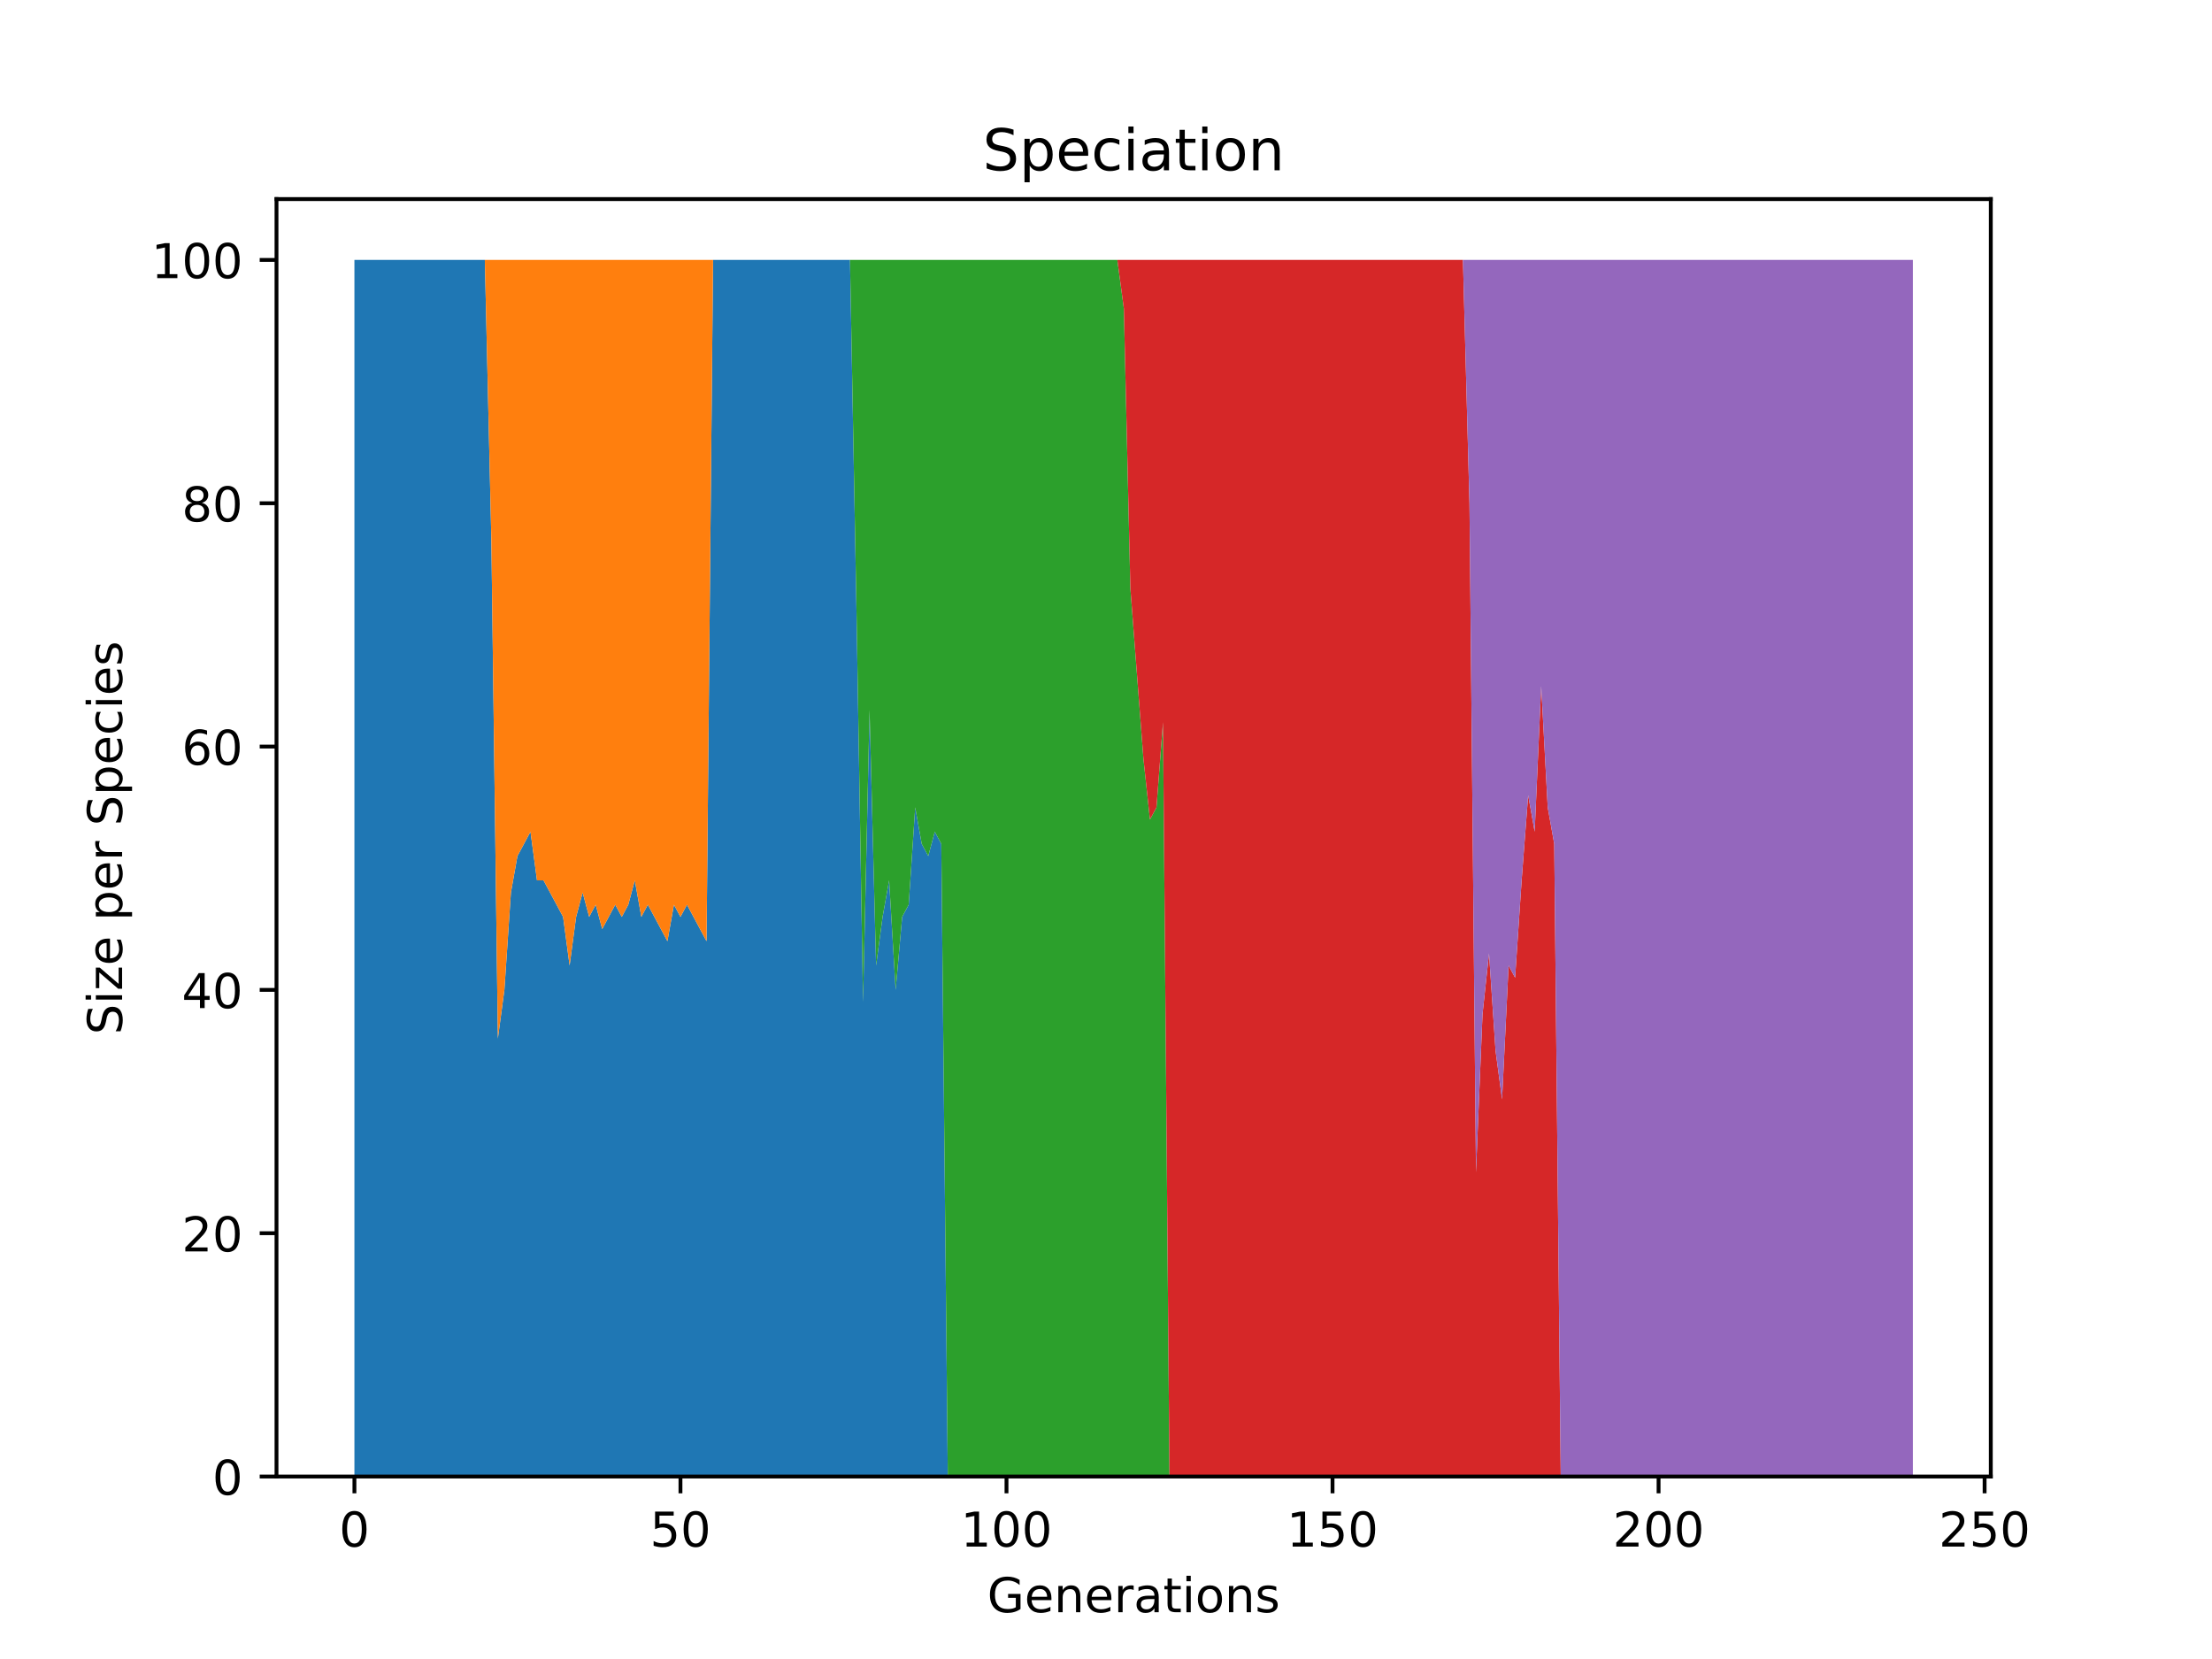 <?xml version="1.0" encoding="utf-8" standalone="no"?>
<!DOCTYPE svg PUBLIC "-//W3C//DTD SVG 1.1//EN"
  "http://www.w3.org/Graphics/SVG/1.1/DTD/svg11.dtd">
<!-- Created with matplotlib (https://matplotlib.org/) -->
<svg height="345.6pt" version="1.1" viewBox="0 0 460.8 345.6" width="460.8pt" xmlns="http://www.w3.org/2000/svg" xmlns:xlink="http://www.w3.org/1999/xlink">
 <defs>
  <style type="text/css">*{stroke-linecap:butt;stroke-linejoin:round;}</style>
 </defs>
 <g id="figure_1">
  <g id="patch_1">
   <path d="M 0 345.6 
L 460.8 345.6 
L 460.8 0 
L 0 0 
z
" style="fill:#ffffff;"/>
  </g>
  <g id="axes_1">
   <g id="patch_2">
    <path d="M 57.6 307.584 
L 414.72 307.584 
L 414.72 41.472 
L 57.6 41.472 
z
" style="fill:#ffffff;"/>
   </g>
   <g id="PolyCollection_1">
    <path clip-path="url(#pdc3b606e0e)" d="M 73.833 54.144 
L 73.833 307.584 
L 75.191 307.584 
L 76.55 307.584 
L 77.908 307.584 
L 79.266 307.584 
L 80.625 307.584 
L 81.983 307.584 
L 83.341 307.584 
L 84.7 307.584 
L 86.058 307.584 
L 87.417 307.584 
L 88.775 307.584 
L 90.133 307.584 
L 91.492 307.584 
L 92.85 307.584 
L 94.209 307.584 
L 95.567 307.584 
L 96.925 307.584 
L 98.284 307.584 
L 99.642 307.584 
L 101 307.584 
L 102.359 307.584 
L 103.717 307.584 
L 105.076 307.584 
L 106.434 307.584 
L 107.792 307.584 
L 109.151 307.584 
L 110.509 307.584 
L 111.868 307.584 
L 113.226 307.584 
L 114.584 307.584 
L 115.943 307.584 
L 117.301 307.584 
L 118.66 307.584 
L 120.018 307.584 
L 121.376 307.584 
L 122.735 307.584 
L 124.093 307.584 
L 125.451 307.584 
L 126.81 307.584 
L 128.168 307.584 
L 129.527 307.584 
L 130.885 307.584 
L 132.243 307.584 
L 133.602 307.584 
L 134.96 307.584 
L 136.319 307.584 
L 137.677 307.584 
L 139.035 307.584 
L 140.394 307.584 
L 141.752 307.584 
L 143.11 307.584 
L 144.469 307.584 
L 145.827 307.584 
L 147.186 307.584 
L 148.544 307.584 
L 149.902 307.584 
L 151.261 307.584 
L 152.619 307.584 
L 153.978 307.584 
L 155.336 307.584 
L 156.694 307.584 
L 158.053 307.584 
L 159.411 307.584 
L 160.77 307.584 
L 162.128 307.584 
L 163.486 307.584 
L 164.845 307.584 
L 166.203 307.584 
L 167.561 307.584 
L 168.92 307.584 
L 170.278 307.584 
L 171.637 307.584 
L 172.995 307.584 
L 174.353 307.584 
L 175.712 307.584 
L 177.07 307.584 
L 178.429 307.584 
L 179.787 307.584 
L 181.145 307.584 
L 182.504 307.584 
L 183.862 307.584 
L 185.22 307.584 
L 186.579 307.584 
L 187.937 307.584 
L 189.296 307.584 
L 190.654 307.584 
L 192.012 307.584 
L 193.371 307.584 
L 194.729 307.584 
L 196.088 307.584 
L 197.446 307.584 
L 198.804 307.584 
L 200.163 307.584 
L 201.521 307.584 
L 202.88 307.584 
L 204.238 307.584 
L 205.596 307.584 
L 206.955 307.584 
L 208.313 307.584 
L 209.671 307.584 
L 211.03 307.584 
L 212.388 307.584 
L 213.747 307.584 
L 215.105 307.584 
L 216.463 307.584 
L 217.822 307.584 
L 219.18 307.584 
L 220.539 307.584 
L 221.897 307.584 
L 223.255 307.584 
L 224.614 307.584 
L 225.972 307.584 
L 227.33 307.584 
L 228.689 307.584 
L 230.047 307.584 
L 231.406 307.584 
L 232.764 307.584 
L 234.122 307.584 
L 235.481 307.584 
L 236.839 307.584 
L 238.198 307.584 
L 239.556 307.584 
L 240.914 307.584 
L 242.273 307.584 
L 243.631 307.584 
L 244.99 307.584 
L 246.348 307.584 
L 247.706 307.584 
L 249.065 307.584 
L 250.423 307.584 
L 251.781 307.584 
L 253.14 307.584 
L 254.498 307.584 
L 255.857 307.584 
L 257.215 307.584 
L 258.573 307.584 
L 259.932 307.584 
L 261.29 307.584 
L 262.649 307.584 
L 264.007 307.584 
L 265.365 307.584 
L 266.724 307.584 
L 268.082 307.584 
L 269.44 307.584 
L 270.799 307.584 
L 272.157 307.584 
L 273.516 307.584 
L 274.874 307.584 
L 276.232 307.584 
L 277.591 307.584 
L 278.949 307.584 
L 280.308 307.584 
L 281.666 307.584 
L 283.024 307.584 
L 284.383 307.584 
L 285.741 307.584 
L 287.1 307.584 
L 288.458 307.584 
L 289.816 307.584 
L 291.175 307.584 
L 292.533 307.584 
L 293.891 307.584 
L 295.25 307.584 
L 296.608 307.584 
L 297.967 307.584 
L 299.325 307.584 
L 300.683 307.584 
L 302.042 307.584 
L 303.4 307.584 
L 304.759 307.584 
L 306.117 307.584 
L 307.475 307.584 
L 308.834 307.584 
L 310.192 307.584 
L 311.55 307.584 
L 312.909 307.584 
L 314.267 307.584 
L 315.626 307.584 
L 316.984 307.584 
L 318.342 307.584 
L 319.701 307.584 
L 321.059 307.584 
L 322.418 307.584 
L 323.776 307.584 
L 325.134 307.584 
L 326.493 307.584 
L 327.851 307.584 
L 329.21 307.584 
L 330.568 307.584 
L 331.926 307.584 
L 333.285 307.584 
L 334.643 307.584 
L 336.001 307.584 
L 337.36 307.584 
L 338.718 307.584 
L 340.077 307.584 
L 341.435 307.584 
L 342.793 307.584 
L 344.152 307.584 
L 345.51 307.584 
L 346.869 307.584 
L 348.227 307.584 
L 349.585 307.584 
L 350.944 307.584 
L 352.302 307.584 
L 353.66 307.584 
L 355.019 307.584 
L 356.377 307.584 
L 357.736 307.584 
L 359.094 307.584 
L 360.452 307.584 
L 361.811 307.584 
L 363.169 307.584 
L 364.528 307.584 
L 365.886 307.584 
L 367.244 307.584 
L 368.603 307.584 
L 369.961 307.584 
L 371.32 307.584 
L 372.678 307.584 
L 374.036 307.584 
L 375.395 307.584 
L 376.753 307.584 
L 378.111 307.584 
L 379.47 307.584 
L 380.828 307.584 
L 382.187 307.584 
L 383.545 307.584 
L 384.903 307.584 
L 386.262 307.584 
L 387.62 307.584 
L 388.979 307.584 
L 390.337 307.584 
L 391.695 307.584 
L 393.054 307.584 
L 394.412 307.584 
L 395.77 307.584 
L 397.129 307.584 
L 398.487 307.584 
L 398.487 307.584 
L 398.487 307.584 
L 397.129 307.584 
L 395.77 307.584 
L 394.412 307.584 
L 393.054 307.584 
L 391.695 307.584 
L 390.337 307.584 
L 388.979 307.584 
L 387.62 307.584 
L 386.262 307.584 
L 384.903 307.584 
L 383.545 307.584 
L 382.187 307.584 
L 380.828 307.584 
L 379.47 307.584 
L 378.111 307.584 
L 376.753 307.584 
L 375.395 307.584 
L 374.036 307.584 
L 372.678 307.584 
L 371.32 307.584 
L 369.961 307.584 
L 368.603 307.584 
L 367.244 307.584 
L 365.886 307.584 
L 364.528 307.584 
L 363.169 307.584 
L 361.811 307.584 
L 360.452 307.584 
L 359.094 307.584 
L 357.736 307.584 
L 356.377 307.584 
L 355.019 307.584 
L 353.66 307.584 
L 352.302 307.584 
L 350.944 307.584 
L 349.585 307.584 
L 348.227 307.584 
L 346.869 307.584 
L 345.51 307.584 
L 344.152 307.584 
L 342.793 307.584 
L 341.435 307.584 
L 340.077 307.584 
L 338.718 307.584 
L 337.36 307.584 
L 336.001 307.584 
L 334.643 307.584 
L 333.285 307.584 
L 331.926 307.584 
L 330.568 307.584 
L 329.21 307.584 
L 327.851 307.584 
L 326.493 307.584 
L 325.134 307.584 
L 323.776 307.584 
L 322.418 307.584 
L 321.059 307.584 
L 319.701 307.584 
L 318.342 307.584 
L 316.984 307.584 
L 315.626 307.584 
L 314.267 307.584 
L 312.909 307.584 
L 311.55 307.584 
L 310.192 307.584 
L 308.834 307.584 
L 307.475 307.584 
L 306.117 307.584 
L 304.759 307.584 
L 303.4 307.584 
L 302.042 307.584 
L 300.683 307.584 
L 299.325 307.584 
L 297.967 307.584 
L 296.608 307.584 
L 295.25 307.584 
L 293.891 307.584 
L 292.533 307.584 
L 291.175 307.584 
L 289.816 307.584 
L 288.458 307.584 
L 287.1 307.584 
L 285.741 307.584 
L 284.383 307.584 
L 283.024 307.584 
L 281.666 307.584 
L 280.308 307.584 
L 278.949 307.584 
L 277.591 307.584 
L 276.232 307.584 
L 274.874 307.584 
L 273.516 307.584 
L 272.157 307.584 
L 270.799 307.584 
L 269.44 307.584 
L 268.082 307.584 
L 266.724 307.584 
L 265.365 307.584 
L 264.007 307.584 
L 262.649 307.584 
L 261.29 307.584 
L 259.932 307.584 
L 258.573 307.584 
L 257.215 307.584 
L 255.857 307.584 
L 254.498 307.584 
L 253.14 307.584 
L 251.781 307.584 
L 250.423 307.584 
L 249.065 307.584 
L 247.706 307.584 
L 246.348 307.584 
L 244.99 307.584 
L 243.631 307.584 
L 242.273 307.584 
L 240.914 307.584 
L 239.556 307.584 
L 238.198 307.584 
L 236.839 307.584 
L 235.481 307.584 
L 234.122 307.584 
L 232.764 307.584 
L 231.406 307.584 
L 230.047 307.584 
L 228.689 307.584 
L 227.33 307.584 
L 225.972 307.584 
L 224.614 307.584 
L 223.255 307.584 
L 221.897 307.584 
L 220.539 307.584 
L 219.18 307.584 
L 217.822 307.584 
L 216.463 307.584 
L 215.105 307.584 
L 213.747 307.584 
L 212.388 307.584 
L 211.03 307.584 
L 209.671 307.584 
L 208.313 307.584 
L 206.955 307.584 
L 205.596 307.584 
L 204.238 307.584 
L 202.88 307.584 
L 201.521 307.584 
L 200.163 307.584 
L 198.804 307.584 
L 197.446 307.584 
L 196.088 175.795 
L 194.729 173.261 
L 193.371 178.33 
L 192.012 175.795 
L 190.654 168.192 
L 189.296 188.467 
L 187.937 191.002 
L 186.579 206.208 
L 185.22 183.398 
L 183.862 191.002 
L 182.504 201.139 
L 181.145 147.917 
L 179.787 208.742 
L 178.429 127.642 
L 177.07 54.144 
L 175.712 54.144 
L 174.353 54.144 
L 172.995 54.144 
L 171.637 54.144 
L 170.278 54.144 
L 168.92 54.144 
L 167.561 54.144 
L 166.203 54.144 
L 164.845 54.144 
L 163.486 54.144 
L 162.128 54.144 
L 160.77 54.144 
L 159.411 54.144 
L 158.053 54.144 
L 156.694 54.144 
L 155.336 54.144 
L 153.978 54.144 
L 152.619 54.144 
L 151.261 54.144 
L 149.902 54.144 
L 148.544 54.144 
L 147.186 196.07 
L 145.827 193.536 
L 144.469 191.002 
L 143.11 188.467 
L 141.752 191.002 
L 140.394 188.467 
L 139.035 196.07 
L 137.677 193.536 
L 136.319 191.002 
L 134.96 188.467 
L 133.602 191.002 
L 132.243 183.398 
L 130.885 188.467 
L 129.527 191.002 
L 128.168 188.467 
L 126.81 191.002 
L 125.451 193.536 
L 124.093 188.467 
L 122.735 191.002 
L 121.376 185.933 
L 120.018 191.002 
L 118.66 201.139 
L 117.301 191.002 
L 115.943 188.467 
L 114.584 185.933 
L 113.226 183.398 
L 111.868 183.398 
L 110.509 173.261 
L 109.151 175.795 
L 107.792 178.33 
L 106.434 185.933 
L 105.076 206.208 
L 103.717 216.346 
L 102.359 112.435 
L 101 54.144 
L 99.642 54.144 
L 98.284 54.144 
L 96.925 54.144 
L 95.567 54.144 
L 94.209 54.144 
L 92.85 54.144 
L 91.492 54.144 
L 90.133 54.144 
L 88.775 54.144 
L 87.417 54.144 
L 86.058 54.144 
L 84.7 54.144 
L 83.341 54.144 
L 81.983 54.144 
L 80.625 54.144 
L 79.266 54.144 
L 77.908 54.144 
L 76.55 54.144 
L 75.191 54.144 
L 73.833 54.144 
z
" style="fill:#1f77b4;"/>
   </g>
   <g id="PolyCollection_2">
    <path clip-path="url(#pdc3b606e0e)" d="M 73.833 54.144 
L 73.833 54.144 
L 75.191 54.144 
L 76.55 54.144 
L 77.908 54.144 
L 79.266 54.144 
L 80.625 54.144 
L 81.983 54.144 
L 83.341 54.144 
L 84.7 54.144 
L 86.058 54.144 
L 87.417 54.144 
L 88.775 54.144 
L 90.133 54.144 
L 91.492 54.144 
L 92.85 54.144 
L 94.209 54.144 
L 95.567 54.144 
L 96.925 54.144 
L 98.284 54.144 
L 99.642 54.144 
L 101 54.144 
L 102.359 112.435 
L 103.717 216.346 
L 105.076 206.208 
L 106.434 185.933 
L 107.792 178.33 
L 109.151 175.795 
L 110.509 173.261 
L 111.868 183.398 
L 113.226 183.398 
L 114.584 185.933 
L 115.943 188.467 
L 117.301 191.002 
L 118.66 201.139 
L 120.018 191.002 
L 121.376 185.933 
L 122.735 191.002 
L 124.093 188.467 
L 125.451 193.536 
L 126.81 191.002 
L 128.168 188.467 
L 129.527 191.002 
L 130.885 188.467 
L 132.243 183.398 
L 133.602 191.002 
L 134.96 188.467 
L 136.319 191.002 
L 137.677 193.536 
L 139.035 196.07 
L 140.394 188.467 
L 141.752 191.002 
L 143.11 188.467 
L 144.469 191.002 
L 145.827 193.536 
L 147.186 196.07 
L 148.544 54.144 
L 149.902 54.144 
L 151.261 54.144 
L 152.619 54.144 
L 153.978 54.144 
L 155.336 54.144 
L 156.694 54.144 
L 158.053 54.144 
L 159.411 54.144 
L 160.77 54.144 
L 162.128 54.144 
L 163.486 54.144 
L 164.845 54.144 
L 166.203 54.144 
L 167.561 54.144 
L 168.92 54.144 
L 170.278 54.144 
L 171.637 54.144 
L 172.995 54.144 
L 174.353 54.144 
L 175.712 54.144 
L 177.07 54.144 
L 178.429 127.642 
L 179.787 208.742 
L 181.145 147.917 
L 182.504 201.139 
L 183.862 191.002 
L 185.22 183.398 
L 186.579 206.208 
L 187.937 191.002 
L 189.296 188.467 
L 190.654 168.192 
L 192.012 175.795 
L 193.371 178.33 
L 194.729 173.261 
L 196.088 175.795 
L 197.446 307.584 
L 198.804 307.584 
L 200.163 307.584 
L 201.521 307.584 
L 202.88 307.584 
L 204.238 307.584 
L 205.596 307.584 
L 206.955 307.584 
L 208.313 307.584 
L 209.671 307.584 
L 211.03 307.584 
L 212.388 307.584 
L 213.747 307.584 
L 215.105 307.584 
L 216.463 307.584 
L 217.822 307.584 
L 219.18 307.584 
L 220.539 307.584 
L 221.897 307.584 
L 223.255 307.584 
L 224.614 307.584 
L 225.972 307.584 
L 227.33 307.584 
L 228.689 307.584 
L 230.047 307.584 
L 231.406 307.584 
L 232.764 307.584 
L 234.122 307.584 
L 235.481 307.584 
L 236.839 307.584 
L 238.198 307.584 
L 239.556 307.584 
L 240.914 307.584 
L 242.273 307.584 
L 243.631 307.584 
L 244.99 307.584 
L 246.348 307.584 
L 247.706 307.584 
L 249.065 307.584 
L 250.423 307.584 
L 251.781 307.584 
L 253.14 307.584 
L 254.498 307.584 
L 255.857 307.584 
L 257.215 307.584 
L 258.573 307.584 
L 259.932 307.584 
L 261.29 307.584 
L 262.649 307.584 
L 264.007 307.584 
L 265.365 307.584 
L 266.724 307.584 
L 268.082 307.584 
L 269.44 307.584 
L 270.799 307.584 
L 272.157 307.584 
L 273.516 307.584 
L 274.874 307.584 
L 276.232 307.584 
L 277.591 307.584 
L 278.949 307.584 
L 280.308 307.584 
L 281.666 307.584 
L 283.024 307.584 
L 284.383 307.584 
L 285.741 307.584 
L 287.1 307.584 
L 288.458 307.584 
L 289.816 307.584 
L 291.175 307.584 
L 292.533 307.584 
L 293.891 307.584 
L 295.25 307.584 
L 296.608 307.584 
L 297.967 307.584 
L 299.325 307.584 
L 300.683 307.584 
L 302.042 307.584 
L 303.4 307.584 
L 304.759 307.584 
L 306.117 307.584 
L 307.475 307.584 
L 308.834 307.584 
L 310.192 307.584 
L 311.55 307.584 
L 312.909 307.584 
L 314.267 307.584 
L 315.626 307.584 
L 316.984 307.584 
L 318.342 307.584 
L 319.701 307.584 
L 321.059 307.584 
L 322.418 307.584 
L 323.776 307.584 
L 325.134 307.584 
L 326.493 307.584 
L 327.851 307.584 
L 329.21 307.584 
L 330.568 307.584 
L 331.926 307.584 
L 333.285 307.584 
L 334.643 307.584 
L 336.001 307.584 
L 337.36 307.584 
L 338.718 307.584 
L 340.077 307.584 
L 341.435 307.584 
L 342.793 307.584 
L 344.152 307.584 
L 345.51 307.584 
L 346.869 307.584 
L 348.227 307.584 
L 349.585 307.584 
L 350.944 307.584 
L 352.302 307.584 
L 353.66 307.584 
L 355.019 307.584 
L 356.377 307.584 
L 357.736 307.584 
L 359.094 307.584 
L 360.452 307.584 
L 361.811 307.584 
L 363.169 307.584 
L 364.528 307.584 
L 365.886 307.584 
L 367.244 307.584 
L 368.603 307.584 
L 369.961 307.584 
L 371.32 307.584 
L 372.678 307.584 
L 374.036 307.584 
L 375.395 307.584 
L 376.753 307.584 
L 378.111 307.584 
L 379.47 307.584 
L 380.828 307.584 
L 382.187 307.584 
L 383.545 307.584 
L 384.903 307.584 
L 386.262 307.584 
L 387.62 307.584 
L 388.979 307.584 
L 390.337 307.584 
L 391.695 307.584 
L 393.054 307.584 
L 394.412 307.584 
L 395.77 307.584 
L 397.129 307.584 
L 398.487 307.584 
L 398.487 307.584 
L 398.487 307.584 
L 397.129 307.584 
L 395.77 307.584 
L 394.412 307.584 
L 393.054 307.584 
L 391.695 307.584 
L 390.337 307.584 
L 388.979 307.584 
L 387.62 307.584 
L 386.262 307.584 
L 384.903 307.584 
L 383.545 307.584 
L 382.187 307.584 
L 380.828 307.584 
L 379.47 307.584 
L 378.111 307.584 
L 376.753 307.584 
L 375.395 307.584 
L 374.036 307.584 
L 372.678 307.584 
L 371.32 307.584 
L 369.961 307.584 
L 368.603 307.584 
L 367.244 307.584 
L 365.886 307.584 
L 364.528 307.584 
L 363.169 307.584 
L 361.811 307.584 
L 360.452 307.584 
L 359.094 307.584 
L 357.736 307.584 
L 356.377 307.584 
L 355.019 307.584 
L 353.66 307.584 
L 352.302 307.584 
L 350.944 307.584 
L 349.585 307.584 
L 348.227 307.584 
L 346.869 307.584 
L 345.51 307.584 
L 344.152 307.584 
L 342.793 307.584 
L 341.435 307.584 
L 340.077 307.584 
L 338.718 307.584 
L 337.36 307.584 
L 336.001 307.584 
L 334.643 307.584 
L 333.285 307.584 
L 331.926 307.584 
L 330.568 307.584 
L 329.21 307.584 
L 327.851 307.584 
L 326.493 307.584 
L 325.134 307.584 
L 323.776 307.584 
L 322.418 307.584 
L 321.059 307.584 
L 319.701 307.584 
L 318.342 307.584 
L 316.984 307.584 
L 315.626 307.584 
L 314.267 307.584 
L 312.909 307.584 
L 311.55 307.584 
L 310.192 307.584 
L 308.834 307.584 
L 307.475 307.584 
L 306.117 307.584 
L 304.759 307.584 
L 303.4 307.584 
L 302.042 307.584 
L 300.683 307.584 
L 299.325 307.584 
L 297.967 307.584 
L 296.608 307.584 
L 295.25 307.584 
L 293.891 307.584 
L 292.533 307.584 
L 291.175 307.584 
L 289.816 307.584 
L 288.458 307.584 
L 287.1 307.584 
L 285.741 307.584 
L 284.383 307.584 
L 283.024 307.584 
L 281.666 307.584 
L 280.308 307.584 
L 278.949 307.584 
L 277.591 307.584 
L 276.232 307.584 
L 274.874 307.584 
L 273.516 307.584 
L 272.157 307.584 
L 270.799 307.584 
L 269.44 307.584 
L 268.082 307.584 
L 266.724 307.584 
L 265.365 307.584 
L 264.007 307.584 
L 262.649 307.584 
L 261.29 307.584 
L 259.932 307.584 
L 258.573 307.584 
L 257.215 307.584 
L 255.857 307.584 
L 254.498 307.584 
L 253.14 307.584 
L 251.781 307.584 
L 250.423 307.584 
L 249.065 307.584 
L 247.706 307.584 
L 246.348 307.584 
L 244.99 307.584 
L 243.631 307.584 
L 242.273 307.584 
L 240.914 307.584 
L 239.556 307.584 
L 238.198 307.584 
L 236.839 307.584 
L 235.481 307.584 
L 234.122 307.584 
L 232.764 307.584 
L 231.406 307.584 
L 230.047 307.584 
L 228.689 307.584 
L 227.33 307.584 
L 225.972 307.584 
L 224.614 307.584 
L 223.255 307.584 
L 221.897 307.584 
L 220.539 307.584 
L 219.18 307.584 
L 217.822 307.584 
L 216.463 307.584 
L 215.105 307.584 
L 213.747 307.584 
L 212.388 307.584 
L 211.03 307.584 
L 209.671 307.584 
L 208.313 307.584 
L 206.955 307.584 
L 205.596 307.584 
L 204.238 307.584 
L 202.88 307.584 
L 201.521 307.584 
L 200.163 307.584 
L 198.804 307.584 
L 197.446 307.584 
L 196.088 175.795 
L 194.729 173.261 
L 193.371 178.33 
L 192.012 175.795 
L 190.654 168.192 
L 189.296 188.467 
L 187.937 191.002 
L 186.579 206.208 
L 185.22 183.398 
L 183.862 191.002 
L 182.504 201.139 
L 181.145 147.917 
L 179.787 208.742 
L 178.429 127.642 
L 177.07 54.144 
L 175.712 54.144 
L 174.353 54.144 
L 172.995 54.144 
L 171.637 54.144 
L 170.278 54.144 
L 168.92 54.144 
L 167.561 54.144 
L 166.203 54.144 
L 164.845 54.144 
L 163.486 54.144 
L 162.128 54.144 
L 160.77 54.144 
L 159.411 54.144 
L 158.053 54.144 
L 156.694 54.144 
L 155.336 54.144 
L 153.978 54.144 
L 152.619 54.144 
L 151.261 54.144 
L 149.902 54.144 
L 148.544 54.144 
L 147.186 54.144 
L 145.827 54.144 
L 144.469 54.144 
L 143.11 54.144 
L 141.752 54.144 
L 140.394 54.144 
L 139.035 54.144 
L 137.677 54.144 
L 136.319 54.144 
L 134.96 54.144 
L 133.602 54.144 
L 132.243 54.144 
L 130.885 54.144 
L 129.527 54.144 
L 128.168 54.144 
L 126.81 54.144 
L 125.451 54.144 
L 124.093 54.144 
L 122.735 54.144 
L 121.376 54.144 
L 120.018 54.144 
L 118.66 54.144 
L 117.301 54.144 
L 115.943 54.144 
L 114.584 54.144 
L 113.226 54.144 
L 111.868 54.144 
L 110.509 54.144 
L 109.151 54.144 
L 107.792 54.144 
L 106.434 54.144 
L 105.076 54.144 
L 103.717 54.144 
L 102.359 54.144 
L 101 54.144 
L 99.642 54.144 
L 98.284 54.144 
L 96.925 54.144 
L 95.567 54.144 
L 94.209 54.144 
L 92.85 54.144 
L 91.492 54.144 
L 90.133 54.144 
L 88.775 54.144 
L 87.417 54.144 
L 86.058 54.144 
L 84.7 54.144 
L 83.341 54.144 
L 81.983 54.144 
L 80.625 54.144 
L 79.266 54.144 
L 77.908 54.144 
L 76.55 54.144 
L 75.191 54.144 
L 73.833 54.144 
z
" style="fill:#ff7f0e;"/>
   </g>
   <g id="PolyCollection_3">
    <path clip-path="url(#pdc3b606e0e)" d="M 73.833 54.144 
L 73.833 54.144 
L 75.191 54.144 
L 76.55 54.144 
L 77.908 54.144 
L 79.266 54.144 
L 80.625 54.144 
L 81.983 54.144 
L 83.341 54.144 
L 84.7 54.144 
L 86.058 54.144 
L 87.417 54.144 
L 88.775 54.144 
L 90.133 54.144 
L 91.492 54.144 
L 92.85 54.144 
L 94.209 54.144 
L 95.567 54.144 
L 96.925 54.144 
L 98.284 54.144 
L 99.642 54.144 
L 101 54.144 
L 102.359 54.144 
L 103.717 54.144 
L 105.076 54.144 
L 106.434 54.144 
L 107.792 54.144 
L 109.151 54.144 
L 110.509 54.144 
L 111.868 54.144 
L 113.226 54.144 
L 114.584 54.144 
L 115.943 54.144 
L 117.301 54.144 
L 118.66 54.144 
L 120.018 54.144 
L 121.376 54.144 
L 122.735 54.144 
L 124.093 54.144 
L 125.451 54.144 
L 126.81 54.144 
L 128.168 54.144 
L 129.527 54.144 
L 130.885 54.144 
L 132.243 54.144 
L 133.602 54.144 
L 134.96 54.144 
L 136.319 54.144 
L 137.677 54.144 
L 139.035 54.144 
L 140.394 54.144 
L 141.752 54.144 
L 143.11 54.144 
L 144.469 54.144 
L 145.827 54.144 
L 147.186 54.144 
L 148.544 54.144 
L 149.902 54.144 
L 151.261 54.144 
L 152.619 54.144 
L 153.978 54.144 
L 155.336 54.144 
L 156.694 54.144 
L 158.053 54.144 
L 159.411 54.144 
L 160.77 54.144 
L 162.128 54.144 
L 163.486 54.144 
L 164.845 54.144 
L 166.203 54.144 
L 167.561 54.144 
L 168.92 54.144 
L 170.278 54.144 
L 171.637 54.144 
L 172.995 54.144 
L 174.353 54.144 
L 175.712 54.144 
L 177.07 54.144 
L 178.429 127.642 
L 179.787 208.742 
L 181.145 147.917 
L 182.504 201.139 
L 183.862 191.002 
L 185.22 183.398 
L 186.579 206.208 
L 187.937 191.002 
L 189.296 188.467 
L 190.654 168.192 
L 192.012 175.795 
L 193.371 178.33 
L 194.729 173.261 
L 196.088 175.795 
L 197.446 307.584 
L 198.804 307.584 
L 200.163 307.584 
L 201.521 307.584 
L 202.88 307.584 
L 204.238 307.584 
L 205.596 307.584 
L 206.955 307.584 
L 208.313 307.584 
L 209.671 307.584 
L 211.03 307.584 
L 212.388 307.584 
L 213.747 307.584 
L 215.105 307.584 
L 216.463 307.584 
L 217.822 307.584 
L 219.18 307.584 
L 220.539 307.584 
L 221.897 307.584 
L 223.255 307.584 
L 224.614 307.584 
L 225.972 307.584 
L 227.33 307.584 
L 228.689 307.584 
L 230.047 307.584 
L 231.406 307.584 
L 232.764 307.584 
L 234.122 307.584 
L 235.481 307.584 
L 236.839 307.584 
L 238.198 307.584 
L 239.556 307.584 
L 240.914 307.584 
L 242.273 307.584 
L 243.631 307.584 
L 244.99 307.584 
L 246.348 307.584 
L 247.706 307.584 
L 249.065 307.584 
L 250.423 307.584 
L 251.781 307.584 
L 253.14 307.584 
L 254.498 307.584 
L 255.857 307.584 
L 257.215 307.584 
L 258.573 307.584 
L 259.932 307.584 
L 261.29 307.584 
L 262.649 307.584 
L 264.007 307.584 
L 265.365 307.584 
L 266.724 307.584 
L 268.082 307.584 
L 269.44 307.584 
L 270.799 307.584 
L 272.157 307.584 
L 273.516 307.584 
L 274.874 307.584 
L 276.232 307.584 
L 277.591 307.584 
L 278.949 307.584 
L 280.308 307.584 
L 281.666 307.584 
L 283.024 307.584 
L 284.383 307.584 
L 285.741 307.584 
L 287.1 307.584 
L 288.458 307.584 
L 289.816 307.584 
L 291.175 307.584 
L 292.533 307.584 
L 293.891 307.584 
L 295.25 307.584 
L 296.608 307.584 
L 297.967 307.584 
L 299.325 307.584 
L 300.683 307.584 
L 302.042 307.584 
L 303.4 307.584 
L 304.759 307.584 
L 306.117 307.584 
L 307.475 307.584 
L 308.834 307.584 
L 310.192 307.584 
L 311.55 307.584 
L 312.909 307.584 
L 314.267 307.584 
L 315.626 307.584 
L 316.984 307.584 
L 318.342 307.584 
L 319.701 307.584 
L 321.059 307.584 
L 322.418 307.584 
L 323.776 307.584 
L 325.134 307.584 
L 326.493 307.584 
L 327.851 307.584 
L 329.21 307.584 
L 330.568 307.584 
L 331.926 307.584 
L 333.285 307.584 
L 334.643 307.584 
L 336.001 307.584 
L 337.36 307.584 
L 338.718 307.584 
L 340.077 307.584 
L 341.435 307.584 
L 342.793 307.584 
L 344.152 307.584 
L 345.51 307.584 
L 346.869 307.584 
L 348.227 307.584 
L 349.585 307.584 
L 350.944 307.584 
L 352.302 307.584 
L 353.66 307.584 
L 355.019 307.584 
L 356.377 307.584 
L 357.736 307.584 
L 359.094 307.584 
L 360.452 307.584 
L 361.811 307.584 
L 363.169 307.584 
L 364.528 307.584 
L 365.886 307.584 
L 367.244 307.584 
L 368.603 307.584 
L 369.961 307.584 
L 371.32 307.584 
L 372.678 307.584 
L 374.036 307.584 
L 375.395 307.584 
L 376.753 307.584 
L 378.111 307.584 
L 379.47 307.584 
L 380.828 307.584 
L 382.187 307.584 
L 383.545 307.584 
L 384.903 307.584 
L 386.262 307.584 
L 387.62 307.584 
L 388.979 307.584 
L 390.337 307.584 
L 391.695 307.584 
L 393.054 307.584 
L 394.412 307.584 
L 395.77 307.584 
L 397.129 307.584 
L 398.487 307.584 
L 398.487 307.584 
L 398.487 307.584 
L 397.129 307.584 
L 395.77 307.584 
L 394.412 307.584 
L 393.054 307.584 
L 391.695 307.584 
L 390.337 307.584 
L 388.979 307.584 
L 387.62 307.584 
L 386.262 307.584 
L 384.903 307.584 
L 383.545 307.584 
L 382.187 307.584 
L 380.828 307.584 
L 379.47 307.584 
L 378.111 307.584 
L 376.753 307.584 
L 375.395 307.584 
L 374.036 307.584 
L 372.678 307.584 
L 371.32 307.584 
L 369.961 307.584 
L 368.603 307.584 
L 367.244 307.584 
L 365.886 307.584 
L 364.528 307.584 
L 363.169 307.584 
L 361.811 307.584 
L 360.452 307.584 
L 359.094 307.584 
L 357.736 307.584 
L 356.377 307.584 
L 355.019 307.584 
L 353.66 307.584 
L 352.302 307.584 
L 350.944 307.584 
L 349.585 307.584 
L 348.227 307.584 
L 346.869 307.584 
L 345.51 307.584 
L 344.152 307.584 
L 342.793 307.584 
L 341.435 307.584 
L 340.077 307.584 
L 338.718 307.584 
L 337.36 307.584 
L 336.001 307.584 
L 334.643 307.584 
L 333.285 307.584 
L 331.926 307.584 
L 330.568 307.584 
L 329.21 307.584 
L 327.851 307.584 
L 326.493 307.584 
L 325.134 307.584 
L 323.776 307.584 
L 322.418 307.584 
L 321.059 307.584 
L 319.701 307.584 
L 318.342 307.584 
L 316.984 307.584 
L 315.626 307.584 
L 314.267 307.584 
L 312.909 307.584 
L 311.55 307.584 
L 310.192 307.584 
L 308.834 307.584 
L 307.475 307.584 
L 306.117 307.584 
L 304.759 307.584 
L 303.4 307.584 
L 302.042 307.584 
L 300.683 307.584 
L 299.325 307.584 
L 297.967 307.584 
L 296.608 307.584 
L 295.25 307.584 
L 293.891 307.584 
L 292.533 307.584 
L 291.175 307.584 
L 289.816 307.584 
L 288.458 307.584 
L 287.1 307.584 
L 285.741 307.584 
L 284.383 307.584 
L 283.024 307.584 
L 281.666 307.584 
L 280.308 307.584 
L 278.949 307.584 
L 277.591 307.584 
L 276.232 307.584 
L 274.874 307.584 
L 273.516 307.584 
L 272.157 307.584 
L 270.799 307.584 
L 269.44 307.584 
L 268.082 307.584 
L 266.724 307.584 
L 265.365 307.584 
L 264.007 307.584 
L 262.649 307.584 
L 261.29 307.584 
L 259.932 307.584 
L 258.573 307.584 
L 257.215 307.584 
L 255.857 307.584 
L 254.498 307.584 
L 253.14 307.584 
L 251.781 307.584 
L 250.423 307.584 
L 249.065 307.584 
L 247.706 307.584 
L 246.348 307.584 
L 244.99 307.584 
L 243.631 307.584 
L 242.273 150.451 
L 240.914 168.192 
L 239.556 170.726 
L 238.198 158.054 
L 236.839 140.314 
L 235.481 122.573 
L 234.122 64.282 
L 232.764 54.144 
L 231.406 54.144 
L 230.047 54.144 
L 228.689 54.144 
L 227.33 54.144 
L 225.972 54.144 
L 224.614 54.144 
L 223.255 54.144 
L 221.897 54.144 
L 220.539 54.144 
L 219.18 54.144 
L 217.822 54.144 
L 216.463 54.144 
L 215.105 54.144 
L 213.747 54.144 
L 212.388 54.144 
L 211.03 54.144 
L 209.671 54.144 
L 208.313 54.144 
L 206.955 54.144 
L 205.596 54.144 
L 204.238 54.144 
L 202.88 54.144 
L 201.521 54.144 
L 200.163 54.144 
L 198.804 54.144 
L 197.446 54.144 
L 196.088 54.144 
L 194.729 54.144 
L 193.371 54.144 
L 192.012 54.144 
L 190.654 54.144 
L 189.296 54.144 
L 187.937 54.144 
L 186.579 54.144 
L 185.22 54.144 
L 183.862 54.144 
L 182.504 54.144 
L 181.145 54.144 
L 179.787 54.144 
L 178.429 54.144 
L 177.07 54.144 
L 175.712 54.144 
L 174.353 54.144 
L 172.995 54.144 
L 171.637 54.144 
L 170.278 54.144 
L 168.92 54.144 
L 167.561 54.144 
L 166.203 54.144 
L 164.845 54.144 
L 163.486 54.144 
L 162.128 54.144 
L 160.77 54.144 
L 159.411 54.144 
L 158.053 54.144 
L 156.694 54.144 
L 155.336 54.144 
L 153.978 54.144 
L 152.619 54.144 
L 151.261 54.144 
L 149.902 54.144 
L 148.544 54.144 
L 147.186 54.144 
L 145.827 54.144 
L 144.469 54.144 
L 143.11 54.144 
L 141.752 54.144 
L 140.394 54.144 
L 139.035 54.144 
L 137.677 54.144 
L 136.319 54.144 
L 134.96 54.144 
L 133.602 54.144 
L 132.243 54.144 
L 130.885 54.144 
L 129.527 54.144 
L 128.168 54.144 
L 126.81 54.144 
L 125.451 54.144 
L 124.093 54.144 
L 122.735 54.144 
L 121.376 54.144 
L 120.018 54.144 
L 118.66 54.144 
L 117.301 54.144 
L 115.943 54.144 
L 114.584 54.144 
L 113.226 54.144 
L 111.868 54.144 
L 110.509 54.144 
L 109.151 54.144 
L 107.792 54.144 
L 106.434 54.144 
L 105.076 54.144 
L 103.717 54.144 
L 102.359 54.144 
L 101 54.144 
L 99.642 54.144 
L 98.284 54.144 
L 96.925 54.144 
L 95.567 54.144 
L 94.209 54.144 
L 92.85 54.144 
L 91.492 54.144 
L 90.133 54.144 
L 88.775 54.144 
L 87.417 54.144 
L 86.058 54.144 
L 84.7 54.144 
L 83.341 54.144 
L 81.983 54.144 
L 80.625 54.144 
L 79.266 54.144 
L 77.908 54.144 
L 76.55 54.144 
L 75.191 54.144 
L 73.833 54.144 
z
" style="fill:#2ca02c;"/>
   </g>
   <g id="PolyCollection_4">
    <path clip-path="url(#pdc3b606e0e)" d="M 73.833 54.144 
L 73.833 54.144 
L 75.191 54.144 
L 76.55 54.144 
L 77.908 54.144 
L 79.266 54.144 
L 80.625 54.144 
L 81.983 54.144 
L 83.341 54.144 
L 84.7 54.144 
L 86.058 54.144 
L 87.417 54.144 
L 88.775 54.144 
L 90.133 54.144 
L 91.492 54.144 
L 92.85 54.144 
L 94.209 54.144 
L 95.567 54.144 
L 96.925 54.144 
L 98.284 54.144 
L 99.642 54.144 
L 101 54.144 
L 102.359 54.144 
L 103.717 54.144 
L 105.076 54.144 
L 106.434 54.144 
L 107.792 54.144 
L 109.151 54.144 
L 110.509 54.144 
L 111.868 54.144 
L 113.226 54.144 
L 114.584 54.144 
L 115.943 54.144 
L 117.301 54.144 
L 118.66 54.144 
L 120.018 54.144 
L 121.376 54.144 
L 122.735 54.144 
L 124.093 54.144 
L 125.451 54.144 
L 126.81 54.144 
L 128.168 54.144 
L 129.527 54.144 
L 130.885 54.144 
L 132.243 54.144 
L 133.602 54.144 
L 134.96 54.144 
L 136.319 54.144 
L 137.677 54.144 
L 139.035 54.144 
L 140.394 54.144 
L 141.752 54.144 
L 143.11 54.144 
L 144.469 54.144 
L 145.827 54.144 
L 147.186 54.144 
L 148.544 54.144 
L 149.902 54.144 
L 151.261 54.144 
L 152.619 54.144 
L 153.978 54.144 
L 155.336 54.144 
L 156.694 54.144 
L 158.053 54.144 
L 159.411 54.144 
L 160.77 54.144 
L 162.128 54.144 
L 163.486 54.144 
L 164.845 54.144 
L 166.203 54.144 
L 167.561 54.144 
L 168.92 54.144 
L 170.278 54.144 
L 171.637 54.144 
L 172.995 54.144 
L 174.353 54.144 
L 175.712 54.144 
L 177.07 54.144 
L 178.429 54.144 
L 179.787 54.144 
L 181.145 54.144 
L 182.504 54.144 
L 183.862 54.144 
L 185.22 54.144 
L 186.579 54.144 
L 187.937 54.144 
L 189.296 54.144 
L 190.654 54.144 
L 192.012 54.144 
L 193.371 54.144 
L 194.729 54.144 
L 196.088 54.144 
L 197.446 54.144 
L 198.804 54.144 
L 200.163 54.144 
L 201.521 54.144 
L 202.88 54.144 
L 204.238 54.144 
L 205.596 54.144 
L 206.955 54.144 
L 208.313 54.144 
L 209.671 54.144 
L 211.03 54.144 
L 212.388 54.144 
L 213.747 54.144 
L 215.105 54.144 
L 216.463 54.144 
L 217.822 54.144 
L 219.18 54.144 
L 220.539 54.144 
L 221.897 54.144 
L 223.255 54.144 
L 224.614 54.144 
L 225.972 54.144 
L 227.33 54.144 
L 228.689 54.144 
L 230.047 54.144 
L 231.406 54.144 
L 232.764 54.144 
L 234.122 64.282 
L 235.481 122.573 
L 236.839 140.314 
L 238.198 158.054 
L 239.556 170.726 
L 240.914 168.192 
L 242.273 150.451 
L 243.631 307.584 
L 244.99 307.584 
L 246.348 307.584 
L 247.706 307.584 
L 249.065 307.584 
L 250.423 307.584 
L 251.781 307.584 
L 253.14 307.584 
L 254.498 307.584 
L 255.857 307.584 
L 257.215 307.584 
L 258.573 307.584 
L 259.932 307.584 
L 261.29 307.584 
L 262.649 307.584 
L 264.007 307.584 
L 265.365 307.584 
L 266.724 307.584 
L 268.082 307.584 
L 269.44 307.584 
L 270.799 307.584 
L 272.157 307.584 
L 273.516 307.584 
L 274.874 307.584 
L 276.232 307.584 
L 277.591 307.584 
L 278.949 307.584 
L 280.308 307.584 
L 281.666 307.584 
L 283.024 307.584 
L 284.383 307.584 
L 285.741 307.584 
L 287.1 307.584 
L 288.458 307.584 
L 289.816 307.584 
L 291.175 307.584 
L 292.533 307.584 
L 293.891 307.584 
L 295.25 307.584 
L 296.608 307.584 
L 297.967 307.584 
L 299.325 307.584 
L 300.683 307.584 
L 302.042 307.584 
L 303.4 307.584 
L 304.759 307.584 
L 306.117 307.584 
L 307.475 307.584 
L 308.834 307.584 
L 310.192 307.584 
L 311.55 307.584 
L 312.909 307.584 
L 314.267 307.584 
L 315.626 307.584 
L 316.984 307.584 
L 318.342 307.584 
L 319.701 307.584 
L 321.059 307.584 
L 322.418 307.584 
L 323.776 307.584 
L 325.134 307.584 
L 326.493 307.584 
L 327.851 307.584 
L 329.21 307.584 
L 330.568 307.584 
L 331.926 307.584 
L 333.285 307.584 
L 334.643 307.584 
L 336.001 307.584 
L 337.36 307.584 
L 338.718 307.584 
L 340.077 307.584 
L 341.435 307.584 
L 342.793 307.584 
L 344.152 307.584 
L 345.51 307.584 
L 346.869 307.584 
L 348.227 307.584 
L 349.585 307.584 
L 350.944 307.584 
L 352.302 307.584 
L 353.66 307.584 
L 355.019 307.584 
L 356.377 307.584 
L 357.736 307.584 
L 359.094 307.584 
L 360.452 307.584 
L 361.811 307.584 
L 363.169 307.584 
L 364.528 307.584 
L 365.886 307.584 
L 367.244 307.584 
L 368.603 307.584 
L 369.961 307.584 
L 371.32 307.584 
L 372.678 307.584 
L 374.036 307.584 
L 375.395 307.584 
L 376.753 307.584 
L 378.111 307.584 
L 379.47 307.584 
L 380.828 307.584 
L 382.187 307.584 
L 383.545 307.584 
L 384.903 307.584 
L 386.262 307.584 
L 387.62 307.584 
L 388.979 307.584 
L 390.337 307.584 
L 391.695 307.584 
L 393.054 307.584 
L 394.412 307.584 
L 395.77 307.584 
L 397.129 307.584 
L 398.487 307.584 
L 398.487 307.584 
L 398.487 307.584 
L 397.129 307.584 
L 395.77 307.584 
L 394.412 307.584 
L 393.054 307.584 
L 391.695 307.584 
L 390.337 307.584 
L 388.979 307.584 
L 387.62 307.584 
L 386.262 307.584 
L 384.903 307.584 
L 383.545 307.584 
L 382.187 307.584 
L 380.828 307.584 
L 379.47 307.584 
L 378.111 307.584 
L 376.753 307.584 
L 375.395 307.584 
L 374.036 307.584 
L 372.678 307.584 
L 371.32 307.584 
L 369.961 307.584 
L 368.603 307.584 
L 367.244 307.584 
L 365.886 307.584 
L 364.528 307.584 
L 363.169 307.584 
L 361.811 307.584 
L 360.452 307.584 
L 359.094 307.584 
L 357.736 307.584 
L 356.377 307.584 
L 355.019 307.584 
L 353.66 307.584 
L 352.302 307.584 
L 350.944 307.584 
L 349.585 307.584 
L 348.227 307.584 
L 346.869 307.584 
L 345.51 307.584 
L 344.152 307.584 
L 342.793 307.584 
L 341.435 307.584 
L 340.077 307.584 
L 338.718 307.584 
L 337.36 307.584 
L 336.001 307.584 
L 334.643 307.584 
L 333.285 307.584 
L 331.926 307.584 
L 330.568 307.584 
L 329.21 307.584 
L 327.851 307.584 
L 326.493 307.584 
L 325.134 307.584 
L 323.776 175.795 
L 322.418 168.192 
L 321.059 142.848 
L 319.701 173.261 
L 318.342 165.658 
L 316.984 183.398 
L 315.626 203.674 
L 314.267 201.139 
L 312.909 229.018 
L 311.55 218.88 
L 310.192 198.605 
L 308.834 211.277 
L 307.475 244.224 
L 306.117 104.832 
L 304.759 54.144 
L 303.4 54.144 
L 302.042 54.144 
L 300.683 54.144 
L 299.325 54.144 
L 297.967 54.144 
L 296.608 54.144 
L 295.25 54.144 
L 293.891 54.144 
L 292.533 54.144 
L 291.175 54.144 
L 289.816 54.144 
L 288.458 54.144 
L 287.1 54.144 
L 285.741 54.144 
L 284.383 54.144 
L 283.024 54.144 
L 281.666 54.144 
L 280.308 54.144 
L 278.949 54.144 
L 277.591 54.144 
L 276.232 54.144 
L 274.874 54.144 
L 273.516 54.144 
L 272.157 54.144 
L 270.799 54.144 
L 269.44 54.144 
L 268.082 54.144 
L 266.724 54.144 
L 265.365 54.144 
L 264.007 54.144 
L 262.649 54.144 
L 261.29 54.144 
L 259.932 54.144 
L 258.573 54.144 
L 257.215 54.144 
L 255.857 54.144 
L 254.498 54.144 
L 253.14 54.144 
L 251.781 54.144 
L 250.423 54.144 
L 249.065 54.144 
L 247.706 54.144 
L 246.348 54.144 
L 244.99 54.144 
L 243.631 54.144 
L 242.273 54.144 
L 240.914 54.144 
L 239.556 54.144 
L 238.198 54.144 
L 236.839 54.144 
L 235.481 54.144 
L 234.122 54.144 
L 232.764 54.144 
L 231.406 54.144 
L 230.047 54.144 
L 228.689 54.144 
L 227.33 54.144 
L 225.972 54.144 
L 224.614 54.144 
L 223.255 54.144 
L 221.897 54.144 
L 220.539 54.144 
L 219.18 54.144 
L 217.822 54.144 
L 216.463 54.144 
L 215.105 54.144 
L 213.747 54.144 
L 212.388 54.144 
L 211.03 54.144 
L 209.671 54.144 
L 208.313 54.144 
L 206.955 54.144 
L 205.596 54.144 
L 204.238 54.144 
L 202.88 54.144 
L 201.521 54.144 
L 200.163 54.144 
L 198.804 54.144 
L 197.446 54.144 
L 196.088 54.144 
L 194.729 54.144 
L 193.371 54.144 
L 192.012 54.144 
L 190.654 54.144 
L 189.296 54.144 
L 187.937 54.144 
L 186.579 54.144 
L 185.22 54.144 
L 183.862 54.144 
L 182.504 54.144 
L 181.145 54.144 
L 179.787 54.144 
L 178.429 54.144 
L 177.07 54.144 
L 175.712 54.144 
L 174.353 54.144 
L 172.995 54.144 
L 171.637 54.144 
L 170.278 54.144 
L 168.92 54.144 
L 167.561 54.144 
L 166.203 54.144 
L 164.845 54.144 
L 163.486 54.144 
L 162.128 54.144 
L 160.77 54.144 
L 159.411 54.144 
L 158.053 54.144 
L 156.694 54.144 
L 155.336 54.144 
L 153.978 54.144 
L 152.619 54.144 
L 151.261 54.144 
L 149.902 54.144 
L 148.544 54.144 
L 147.186 54.144 
L 145.827 54.144 
L 144.469 54.144 
L 143.11 54.144 
L 141.752 54.144 
L 140.394 54.144 
L 139.035 54.144 
L 137.677 54.144 
L 136.319 54.144 
L 134.96 54.144 
L 133.602 54.144 
L 132.243 54.144 
L 130.885 54.144 
L 129.527 54.144 
L 128.168 54.144 
L 126.81 54.144 
L 125.451 54.144 
L 124.093 54.144 
L 122.735 54.144 
L 121.376 54.144 
L 120.018 54.144 
L 118.66 54.144 
L 117.301 54.144 
L 115.943 54.144 
L 114.584 54.144 
L 113.226 54.144 
L 111.868 54.144 
L 110.509 54.144 
L 109.151 54.144 
L 107.792 54.144 
L 106.434 54.144 
L 105.076 54.144 
L 103.717 54.144 
L 102.359 54.144 
L 101 54.144 
L 99.642 54.144 
L 98.284 54.144 
L 96.925 54.144 
L 95.567 54.144 
L 94.209 54.144 
L 92.85 54.144 
L 91.492 54.144 
L 90.133 54.144 
L 88.775 54.144 
L 87.417 54.144 
L 86.058 54.144 
L 84.7 54.144 
L 83.341 54.144 
L 81.983 54.144 
L 80.625 54.144 
L 79.266 54.144 
L 77.908 54.144 
L 76.55 54.144 
L 75.191 54.144 
L 73.833 54.144 
z
" style="fill:#d62728;"/>
   </g>
   <g id="PolyCollection_5">
    <path clip-path="url(#pdc3b606e0e)" d="M 73.833 54.144 
L 73.833 54.144 
L 75.191 54.144 
L 76.55 54.144 
L 77.908 54.144 
L 79.266 54.144 
L 80.625 54.144 
L 81.983 54.144 
L 83.341 54.144 
L 84.7 54.144 
L 86.058 54.144 
L 87.417 54.144 
L 88.775 54.144 
L 90.133 54.144 
L 91.492 54.144 
L 92.85 54.144 
L 94.209 54.144 
L 95.567 54.144 
L 96.925 54.144 
L 98.284 54.144 
L 99.642 54.144 
L 101 54.144 
L 102.359 54.144 
L 103.717 54.144 
L 105.076 54.144 
L 106.434 54.144 
L 107.792 54.144 
L 109.151 54.144 
L 110.509 54.144 
L 111.868 54.144 
L 113.226 54.144 
L 114.584 54.144 
L 115.943 54.144 
L 117.301 54.144 
L 118.66 54.144 
L 120.018 54.144 
L 121.376 54.144 
L 122.735 54.144 
L 124.093 54.144 
L 125.451 54.144 
L 126.81 54.144 
L 128.168 54.144 
L 129.527 54.144 
L 130.885 54.144 
L 132.243 54.144 
L 133.602 54.144 
L 134.96 54.144 
L 136.319 54.144 
L 137.677 54.144 
L 139.035 54.144 
L 140.394 54.144 
L 141.752 54.144 
L 143.11 54.144 
L 144.469 54.144 
L 145.827 54.144 
L 147.186 54.144 
L 148.544 54.144 
L 149.902 54.144 
L 151.261 54.144 
L 152.619 54.144 
L 153.978 54.144 
L 155.336 54.144 
L 156.694 54.144 
L 158.053 54.144 
L 159.411 54.144 
L 160.77 54.144 
L 162.128 54.144 
L 163.486 54.144 
L 164.845 54.144 
L 166.203 54.144 
L 167.561 54.144 
L 168.92 54.144 
L 170.278 54.144 
L 171.637 54.144 
L 172.995 54.144 
L 174.353 54.144 
L 175.712 54.144 
L 177.07 54.144 
L 178.429 54.144 
L 179.787 54.144 
L 181.145 54.144 
L 182.504 54.144 
L 183.862 54.144 
L 185.22 54.144 
L 186.579 54.144 
L 187.937 54.144 
L 189.296 54.144 
L 190.654 54.144 
L 192.012 54.144 
L 193.371 54.144 
L 194.729 54.144 
L 196.088 54.144 
L 197.446 54.144 
L 198.804 54.144 
L 200.163 54.144 
L 201.521 54.144 
L 202.88 54.144 
L 204.238 54.144 
L 205.596 54.144 
L 206.955 54.144 
L 208.313 54.144 
L 209.671 54.144 
L 211.03 54.144 
L 212.388 54.144 
L 213.747 54.144 
L 215.105 54.144 
L 216.463 54.144 
L 217.822 54.144 
L 219.18 54.144 
L 220.539 54.144 
L 221.897 54.144 
L 223.255 54.144 
L 224.614 54.144 
L 225.972 54.144 
L 227.33 54.144 
L 228.689 54.144 
L 230.047 54.144 
L 231.406 54.144 
L 232.764 54.144 
L 234.122 54.144 
L 235.481 54.144 
L 236.839 54.144 
L 238.198 54.144 
L 239.556 54.144 
L 240.914 54.144 
L 242.273 54.144 
L 243.631 54.144 
L 244.99 54.144 
L 246.348 54.144 
L 247.706 54.144 
L 249.065 54.144 
L 250.423 54.144 
L 251.781 54.144 
L 253.14 54.144 
L 254.498 54.144 
L 255.857 54.144 
L 257.215 54.144 
L 258.573 54.144 
L 259.932 54.144 
L 261.29 54.144 
L 262.649 54.144 
L 264.007 54.144 
L 265.365 54.144 
L 266.724 54.144 
L 268.082 54.144 
L 269.44 54.144 
L 270.799 54.144 
L 272.157 54.144 
L 273.516 54.144 
L 274.874 54.144 
L 276.232 54.144 
L 277.591 54.144 
L 278.949 54.144 
L 280.308 54.144 
L 281.666 54.144 
L 283.024 54.144 
L 284.383 54.144 
L 285.741 54.144 
L 287.1 54.144 
L 288.458 54.144 
L 289.816 54.144 
L 291.175 54.144 
L 292.533 54.144 
L 293.891 54.144 
L 295.25 54.144 
L 296.608 54.144 
L 297.967 54.144 
L 299.325 54.144 
L 300.683 54.144 
L 302.042 54.144 
L 303.4 54.144 
L 304.759 54.144 
L 306.117 104.832 
L 307.475 244.224 
L 308.834 211.277 
L 310.192 198.605 
L 311.55 218.88 
L 312.909 229.018 
L 314.267 201.139 
L 315.626 203.674 
L 316.984 183.398 
L 318.342 165.658 
L 319.701 173.261 
L 321.059 142.848 
L 322.418 168.192 
L 323.776 175.795 
L 325.134 307.584 
L 326.493 307.584 
L 327.851 307.584 
L 329.21 307.584 
L 330.568 307.584 
L 331.926 307.584 
L 333.285 307.584 
L 334.643 307.584 
L 336.001 307.584 
L 337.36 307.584 
L 338.718 307.584 
L 340.077 307.584 
L 341.435 307.584 
L 342.793 307.584 
L 344.152 307.584 
L 345.51 307.584 
L 346.869 307.584 
L 348.227 307.584 
L 349.585 307.584 
L 350.944 307.584 
L 352.302 307.584 
L 353.66 307.584 
L 355.019 307.584 
L 356.377 307.584 
L 357.736 307.584 
L 359.094 307.584 
L 360.452 307.584 
L 361.811 307.584 
L 363.169 307.584 
L 364.528 307.584 
L 365.886 307.584 
L 367.244 307.584 
L 368.603 307.584 
L 369.961 307.584 
L 371.32 307.584 
L 372.678 307.584 
L 374.036 307.584 
L 375.395 307.584 
L 376.753 307.584 
L 378.111 307.584 
L 379.47 307.584 
L 380.828 307.584 
L 382.187 307.584 
L 383.545 307.584 
L 384.903 307.584 
L 386.262 307.584 
L 387.62 307.584 
L 388.979 307.584 
L 390.337 307.584 
L 391.695 307.584 
L 393.054 307.584 
L 394.412 307.584 
L 395.77 307.584 
L 397.129 307.584 
L 398.487 307.584 
L 398.487 54.144 
L 398.487 54.144 
L 397.129 54.144 
L 395.77 54.144 
L 394.412 54.144 
L 393.054 54.144 
L 391.695 54.144 
L 390.337 54.144 
L 388.979 54.144 
L 387.62 54.144 
L 386.262 54.144 
L 384.903 54.144 
L 383.545 54.144 
L 382.187 54.144 
L 380.828 54.144 
L 379.47 54.144 
L 378.111 54.144 
L 376.753 54.144 
L 375.395 54.144 
L 374.036 54.144 
L 372.678 54.144 
L 371.32 54.144 
L 369.961 54.144 
L 368.603 54.144 
L 367.244 54.144 
L 365.886 54.144 
L 364.528 54.144 
L 363.169 54.144 
L 361.811 54.144 
L 360.452 54.144 
L 359.094 54.144 
L 357.736 54.144 
L 356.377 54.144 
L 355.019 54.144 
L 353.66 54.144 
L 352.302 54.144 
L 350.944 54.144 
L 349.585 54.144 
L 348.227 54.144 
L 346.869 54.144 
L 345.51 54.144 
L 344.152 54.144 
L 342.793 54.144 
L 341.435 54.144 
L 340.077 54.144 
L 338.718 54.144 
L 337.36 54.144 
L 336.001 54.144 
L 334.643 54.144 
L 333.285 54.144 
L 331.926 54.144 
L 330.568 54.144 
L 329.21 54.144 
L 327.851 54.144 
L 326.493 54.144 
L 325.134 54.144 
L 323.776 54.144 
L 322.418 54.144 
L 321.059 54.144 
L 319.701 54.144 
L 318.342 54.144 
L 316.984 54.144 
L 315.626 54.144 
L 314.267 54.144 
L 312.909 54.144 
L 311.55 54.144 
L 310.192 54.144 
L 308.834 54.144 
L 307.475 54.144 
L 306.117 54.144 
L 304.759 54.144 
L 303.4 54.144 
L 302.042 54.144 
L 300.683 54.144 
L 299.325 54.144 
L 297.967 54.144 
L 296.608 54.144 
L 295.25 54.144 
L 293.891 54.144 
L 292.533 54.144 
L 291.175 54.144 
L 289.816 54.144 
L 288.458 54.144 
L 287.1 54.144 
L 285.741 54.144 
L 284.383 54.144 
L 283.024 54.144 
L 281.666 54.144 
L 280.308 54.144 
L 278.949 54.144 
L 277.591 54.144 
L 276.232 54.144 
L 274.874 54.144 
L 273.516 54.144 
L 272.157 54.144 
L 270.799 54.144 
L 269.44 54.144 
L 268.082 54.144 
L 266.724 54.144 
L 265.365 54.144 
L 264.007 54.144 
L 262.649 54.144 
L 261.29 54.144 
L 259.932 54.144 
L 258.573 54.144 
L 257.215 54.144 
L 255.857 54.144 
L 254.498 54.144 
L 253.14 54.144 
L 251.781 54.144 
L 250.423 54.144 
L 249.065 54.144 
L 247.706 54.144 
L 246.348 54.144 
L 244.99 54.144 
L 243.631 54.144 
L 242.273 54.144 
L 240.914 54.144 
L 239.556 54.144 
L 238.198 54.144 
L 236.839 54.144 
L 235.481 54.144 
L 234.122 54.144 
L 232.764 54.144 
L 231.406 54.144 
L 230.047 54.144 
L 228.689 54.144 
L 227.33 54.144 
L 225.972 54.144 
L 224.614 54.144 
L 223.255 54.144 
L 221.897 54.144 
L 220.539 54.144 
L 219.18 54.144 
L 217.822 54.144 
L 216.463 54.144 
L 215.105 54.144 
L 213.747 54.144 
L 212.388 54.144 
L 211.03 54.144 
L 209.671 54.144 
L 208.313 54.144 
L 206.955 54.144 
L 205.596 54.144 
L 204.238 54.144 
L 202.88 54.144 
L 201.521 54.144 
L 200.163 54.144 
L 198.804 54.144 
L 197.446 54.144 
L 196.088 54.144 
L 194.729 54.144 
L 193.371 54.144 
L 192.012 54.144 
L 190.654 54.144 
L 189.296 54.144 
L 187.937 54.144 
L 186.579 54.144 
L 185.22 54.144 
L 183.862 54.144 
L 182.504 54.144 
L 181.145 54.144 
L 179.787 54.144 
L 178.429 54.144 
L 177.07 54.144 
L 175.712 54.144 
L 174.353 54.144 
L 172.995 54.144 
L 171.637 54.144 
L 170.278 54.144 
L 168.92 54.144 
L 167.561 54.144 
L 166.203 54.144 
L 164.845 54.144 
L 163.486 54.144 
L 162.128 54.144 
L 160.77 54.144 
L 159.411 54.144 
L 158.053 54.144 
L 156.694 54.144 
L 155.336 54.144 
L 153.978 54.144 
L 152.619 54.144 
L 151.261 54.144 
L 149.902 54.144 
L 148.544 54.144 
L 147.186 54.144 
L 145.827 54.144 
L 144.469 54.144 
L 143.11 54.144 
L 141.752 54.144 
L 140.394 54.144 
L 139.035 54.144 
L 137.677 54.144 
L 136.319 54.144 
L 134.96 54.144 
L 133.602 54.144 
L 132.243 54.144 
L 130.885 54.144 
L 129.527 54.144 
L 128.168 54.144 
L 126.81 54.144 
L 125.451 54.144 
L 124.093 54.144 
L 122.735 54.144 
L 121.376 54.144 
L 120.018 54.144 
L 118.66 54.144 
L 117.301 54.144 
L 115.943 54.144 
L 114.584 54.144 
L 113.226 54.144 
L 111.868 54.144 
L 110.509 54.144 
L 109.151 54.144 
L 107.792 54.144 
L 106.434 54.144 
L 105.076 54.144 
L 103.717 54.144 
L 102.359 54.144 
L 101 54.144 
L 99.642 54.144 
L 98.284 54.144 
L 96.925 54.144 
L 95.567 54.144 
L 94.209 54.144 
L 92.85 54.144 
L 91.492 54.144 
L 90.133 54.144 
L 88.775 54.144 
L 87.417 54.144 
L 86.058 54.144 
L 84.7 54.144 
L 83.341 54.144 
L 81.983 54.144 
L 80.625 54.144 
L 79.266 54.144 
L 77.908 54.144 
L 76.55 54.144 
L 75.191 54.144 
L 73.833 54.144 
z
" style="fill:#9467bd;"/>
   </g>
   <g id="matplotlib.axis_1">
    <g id="xtick_1">
     <g id="line2d_1">
      <defs>
       <path d="M 0 0 
L 0 3.5 
" id="m5a9049712e" style="stroke:#000000;stroke-width:0.8;"/>
      </defs>
      <g>
       <use style="stroke:#000000;stroke-width:0.8;" x="73.833" xlink:href="#m5a9049712e" y="307.584"/>
      </g>
     </g>
     <g id="text_1">
      <!-- 0 -->
      <g transform="translate(70.651 322.182)scale(0.1 -0.1)">
       <defs>
        <path d="M 31.781 66.406 
Q 24.172 66.406 20.328 58.906 
Q 16.5 51.422 16.5 36.375 
Q 16.5 21.391 20.328 13.891 
Q 24.172 6.391 31.781 6.391 
Q 39.453 6.391 43.281 13.891 
Q 47.125 21.391 47.125 36.375 
Q 47.125 51.422 43.281 58.906 
Q 39.453 66.406 31.781 66.406 
z
M 31.781 74.219 
Q 44.047 74.219 50.516 64.516 
Q 56.984 54.828 56.984 36.375 
Q 56.984 17.969 50.516 8.266 
Q 44.047 -1.422 31.781 -1.422 
Q 19.531 -1.422 13.062 8.266 
Q 6.594 17.969 6.594 36.375 
Q 6.594 54.828 13.062 64.516 
Q 19.531 74.219 31.781 74.219 
z
" id="DejaVuSans-48"/>
       </defs>
       <use xlink:href="#DejaVuSans-48"/>
      </g>
     </g>
    </g>
    <g id="xtick_2">
     <g id="line2d_2">
      <g>
       <use style="stroke:#000000;stroke-width:0.8;" x="141.752" xlink:href="#m5a9049712e" y="307.584"/>
      </g>
     </g>
     <g id="text_2">
      <!-- 50 -->
      <g transform="translate(135.39 322.182)scale(0.1 -0.1)">
       <defs>
        <path d="M 10.797 72.906 
L 49.516 72.906 
L 49.516 64.594 
L 19.828 64.594 
L 19.828 46.734 
Q 21.969 47.469 24.109 47.828 
Q 26.266 48.188 28.422 48.188 
Q 40.625 48.188 47.75 41.5 
Q 54.891 34.812 54.891 23.391 
Q 54.891 11.625 47.562 5.094 
Q 40.234 -1.422 26.906 -1.422 
Q 22.312 -1.422 17.547 -0.641 
Q 12.797 0.141 7.719 1.703 
L 7.719 11.625 
Q 12.109 9.234 16.797 8.062 
Q 21.484 6.891 26.703 6.891 
Q 35.156 6.891 40.078 11.328 
Q 45.016 15.766 45.016 23.391 
Q 45.016 31 40.078 35.438 
Q 35.156 39.891 26.703 39.891 
Q 22.75 39.891 18.812 39.016 
Q 14.891 38.141 10.797 36.281 
z
" id="DejaVuSans-53"/>
       </defs>
       <use xlink:href="#DejaVuSans-53"/>
       <use x="63.623" xlink:href="#DejaVuSans-48"/>
      </g>
     </g>
    </g>
    <g id="xtick_3">
     <g id="line2d_3">
      <g>
       <use style="stroke:#000000;stroke-width:0.8;" x="209.671" xlink:href="#m5a9049712e" y="307.584"/>
      </g>
     </g>
     <g id="text_3">
      <!-- 100 -->
      <g transform="translate(200.128 322.182)scale(0.1 -0.1)">
       <defs>
        <path d="M 12.406 8.297 
L 28.516 8.297 
L 28.516 63.922 
L 10.984 60.406 
L 10.984 69.391 
L 28.422 72.906 
L 38.281 72.906 
L 38.281 8.297 
L 54.391 8.297 
L 54.391 0 
L 12.406 0 
z
" id="DejaVuSans-49"/>
       </defs>
       <use xlink:href="#DejaVuSans-49"/>
       <use x="63.623" xlink:href="#DejaVuSans-48"/>
       <use x="127.246" xlink:href="#DejaVuSans-48"/>
      </g>
     </g>
    </g>
    <g id="xtick_4">
     <g id="line2d_4">
      <g>
       <use style="stroke:#000000;stroke-width:0.8;" x="277.591" xlink:href="#m5a9049712e" y="307.584"/>
      </g>
     </g>
     <g id="text_4">
      <!-- 150 -->
      <g transform="translate(268.047 322.182)scale(0.1 -0.1)">
       <use xlink:href="#DejaVuSans-49"/>
       <use x="63.623" xlink:href="#DejaVuSans-53"/>
       <use x="127.246" xlink:href="#DejaVuSans-48"/>
      </g>
     </g>
    </g>
    <g id="xtick_5">
     <g id="line2d_5">
      <g>
       <use style="stroke:#000000;stroke-width:0.8;" x="345.51" xlink:href="#m5a9049712e" y="307.584"/>
      </g>
     </g>
     <g id="text_5">
      <!-- 200 -->
      <g transform="translate(335.966 322.182)scale(0.1 -0.1)">
       <defs>
        <path d="M 19.188 8.297 
L 53.609 8.297 
L 53.609 0 
L 7.328 0 
L 7.328 8.297 
Q 12.938 14.109 22.625 23.891 
Q 32.328 33.688 34.812 36.531 
Q 39.547 41.844 41.422 45.531 
Q 43.312 49.219 43.312 52.781 
Q 43.312 58.594 39.234 62.25 
Q 35.156 65.922 28.609 65.922 
Q 23.969 65.922 18.812 64.312 
Q 13.672 62.703 7.812 59.422 
L 7.812 69.391 
Q 13.766 71.781 18.938 73 
Q 24.125 74.219 28.422 74.219 
Q 39.75 74.219 46.484 68.547 
Q 53.219 62.891 53.219 53.422 
Q 53.219 48.922 51.531 44.891 
Q 49.859 40.875 45.406 35.406 
Q 44.188 33.984 37.641 27.219 
Q 31.109 20.453 19.188 8.297 
z
" id="DejaVuSans-50"/>
       </defs>
       <use xlink:href="#DejaVuSans-50"/>
       <use x="63.623" xlink:href="#DejaVuSans-48"/>
       <use x="127.246" xlink:href="#DejaVuSans-48"/>
      </g>
     </g>
    </g>
    <g id="xtick_6">
     <g id="line2d_6">
      <g>
       <use style="stroke:#000000;stroke-width:0.8;" x="413.43" xlink:href="#m5a9049712e" y="307.584"/>
      </g>
     </g>
     <g id="text_6">
      <!-- 250 -->
      <g transform="translate(403.886 322.182)scale(0.1 -0.1)">
       <use xlink:href="#DejaVuSans-50"/>
       <use x="63.623" xlink:href="#DejaVuSans-53"/>
       <use x="127.246" xlink:href="#DejaVuSans-48"/>
      </g>
     </g>
    </g>
    <g id="text_7">
     <!-- Generations -->
     <g transform="translate(205.662 335.861)scale(0.1 -0.1)">
      <defs>
       <path d="M 59.516 10.406 
L 59.516 29.984 
L 43.406 29.984 
L 43.406 38.094 
L 69.281 38.094 
L 69.281 6.781 
Q 63.578 2.734 56.688 0.656 
Q 49.812 -1.422 42 -1.422 
Q 24.906 -1.422 15.25 8.562 
Q 5.609 18.562 5.609 36.375 
Q 5.609 54.25 15.25 64.234 
Q 24.906 74.219 42 74.219 
Q 49.125 74.219 55.547 72.453 
Q 61.969 70.703 67.391 67.281 
L 67.391 56.781 
Q 61.922 61.422 55.766 63.766 
Q 49.609 66.109 42.828 66.109 
Q 29.438 66.109 22.719 58.641 
Q 16.016 51.172 16.016 36.375 
Q 16.016 21.625 22.719 14.156 
Q 29.438 6.688 42.828 6.688 
Q 48.047 6.688 52.141 7.594 
Q 56.25 8.5 59.516 10.406 
z
" id="DejaVuSans-71"/>
       <path d="M 56.203 29.594 
L 56.203 25.203 
L 14.891 25.203 
Q 15.484 15.922 20.484 11.062 
Q 25.484 6.203 34.422 6.203 
Q 39.594 6.203 44.453 7.469 
Q 49.312 8.734 54.109 11.281 
L 54.109 2.781 
Q 49.266 0.734 44.188 -0.344 
Q 39.109 -1.422 33.891 -1.422 
Q 20.797 -1.422 13.156 6.188 
Q 5.516 13.812 5.516 26.812 
Q 5.516 40.234 12.766 48.109 
Q 20.016 56 32.328 56 
Q 43.359 56 49.781 48.891 
Q 56.203 41.797 56.203 29.594 
z
M 47.219 32.234 
Q 47.125 39.594 43.094 43.984 
Q 39.062 48.391 32.422 48.391 
Q 24.906 48.391 20.391 44.141 
Q 15.875 39.891 15.188 32.172 
z
" id="DejaVuSans-101"/>
       <path d="M 54.891 33.016 
L 54.891 0 
L 45.906 0 
L 45.906 32.719 
Q 45.906 40.484 42.875 44.328 
Q 39.844 48.188 33.797 48.188 
Q 26.516 48.188 22.312 43.547 
Q 18.109 38.922 18.109 30.906 
L 18.109 0 
L 9.078 0 
L 9.078 54.688 
L 18.109 54.688 
L 18.109 46.188 
Q 21.344 51.125 25.703 53.562 
Q 30.078 56 35.797 56 
Q 45.219 56 50.047 50.172 
Q 54.891 44.344 54.891 33.016 
z
" id="DejaVuSans-110"/>
       <path d="M 41.109 46.297 
Q 39.594 47.172 37.812 47.578 
Q 36.031 48 33.891 48 
Q 26.266 48 22.188 43.047 
Q 18.109 38.094 18.109 28.812 
L 18.109 0 
L 9.078 0 
L 9.078 54.688 
L 18.109 54.688 
L 18.109 46.188 
Q 20.953 51.172 25.484 53.578 
Q 30.031 56 36.531 56 
Q 37.453 56 38.578 55.875 
Q 39.703 55.766 41.062 55.516 
z
" id="DejaVuSans-114"/>
       <path d="M 34.281 27.484 
Q 23.391 27.484 19.188 25 
Q 14.984 22.516 14.984 16.5 
Q 14.984 11.719 18.141 8.906 
Q 21.297 6.109 26.703 6.109 
Q 34.188 6.109 38.703 11.406 
Q 43.219 16.703 43.219 25.484 
L 43.219 27.484 
z
M 52.203 31.203 
L 52.203 0 
L 43.219 0 
L 43.219 8.297 
Q 40.141 3.328 35.547 0.953 
Q 30.953 -1.422 24.312 -1.422 
Q 15.922 -1.422 10.953 3.297 
Q 6 8.016 6 15.922 
Q 6 25.141 12.172 29.828 
Q 18.359 34.516 30.609 34.516 
L 43.219 34.516 
L 43.219 35.406 
Q 43.219 41.609 39.141 45 
Q 35.062 48.391 27.688 48.391 
Q 23 48.391 18.547 47.266 
Q 14.109 46.141 10.016 43.891 
L 10.016 52.203 
Q 14.938 54.109 19.578 55.047 
Q 24.219 56 28.609 56 
Q 40.484 56 46.344 49.844 
Q 52.203 43.703 52.203 31.203 
z
" id="DejaVuSans-97"/>
       <path d="M 18.312 70.219 
L 18.312 54.688 
L 36.812 54.688 
L 36.812 47.703 
L 18.312 47.703 
L 18.312 18.016 
Q 18.312 11.328 20.141 9.422 
Q 21.969 7.516 27.594 7.516 
L 36.812 7.516 
L 36.812 0 
L 27.594 0 
Q 17.188 0 13.234 3.875 
Q 9.281 7.766 9.281 18.016 
L 9.281 47.703 
L 2.688 47.703 
L 2.688 54.688 
L 9.281 54.688 
L 9.281 70.219 
z
" id="DejaVuSans-116"/>
       <path d="M 9.422 54.688 
L 18.406 54.688 
L 18.406 0 
L 9.422 0 
z
M 9.422 75.984 
L 18.406 75.984 
L 18.406 64.594 
L 9.422 64.594 
z
" id="DejaVuSans-105"/>
       <path d="M 30.609 48.391 
Q 23.391 48.391 19.188 42.75 
Q 14.984 37.109 14.984 27.297 
Q 14.984 17.484 19.156 11.844 
Q 23.344 6.203 30.609 6.203 
Q 37.797 6.203 41.984 11.859 
Q 46.188 17.531 46.188 27.297 
Q 46.188 37.016 41.984 42.703 
Q 37.797 48.391 30.609 48.391 
z
M 30.609 56 
Q 42.328 56 49.016 48.375 
Q 55.719 40.766 55.719 27.297 
Q 55.719 13.875 49.016 6.219 
Q 42.328 -1.422 30.609 -1.422 
Q 18.844 -1.422 12.172 6.219 
Q 5.516 13.875 5.516 27.297 
Q 5.516 40.766 12.172 48.375 
Q 18.844 56 30.609 56 
z
" id="DejaVuSans-111"/>
       <path d="M 44.281 53.078 
L 44.281 44.578 
Q 40.484 46.531 36.375 47.5 
Q 32.281 48.484 27.875 48.484 
Q 21.188 48.484 17.844 46.438 
Q 14.5 44.391 14.5 40.281 
Q 14.5 37.156 16.891 35.375 
Q 19.281 33.594 26.516 31.984 
L 29.594 31.297 
Q 39.156 29.25 43.188 25.516 
Q 47.219 21.781 47.219 15.094 
Q 47.219 7.469 41.188 3.016 
Q 35.156 -1.422 24.609 -1.422 
Q 20.219 -1.422 15.453 -0.562 
Q 10.688 0.297 5.422 2 
L 5.422 11.281 
Q 10.406 8.688 15.234 7.391 
Q 20.062 6.109 24.812 6.109 
Q 31.156 6.109 34.562 8.281 
Q 37.984 10.453 37.984 14.406 
Q 37.984 18.062 35.516 20.016 
Q 33.062 21.969 24.703 23.781 
L 21.578 24.516 
Q 13.234 26.266 9.516 29.906 
Q 5.812 33.547 5.812 39.891 
Q 5.812 47.609 11.281 51.797 
Q 16.75 56 26.812 56 
Q 31.781 56 36.172 55.266 
Q 40.578 54.547 44.281 53.078 
z
" id="DejaVuSans-115"/>
      </defs>
      <use xlink:href="#DejaVuSans-71"/>
      <use x="77.49" xlink:href="#DejaVuSans-101"/>
      <use x="139.014" xlink:href="#DejaVuSans-110"/>
      <use x="202.393" xlink:href="#DejaVuSans-101"/>
      <use x="263.916" xlink:href="#DejaVuSans-114"/>
      <use x="305.029" xlink:href="#DejaVuSans-97"/>
      <use x="366.309" xlink:href="#DejaVuSans-116"/>
      <use x="405.518" xlink:href="#DejaVuSans-105"/>
      <use x="433.301" xlink:href="#DejaVuSans-111"/>
      <use x="494.482" xlink:href="#DejaVuSans-110"/>
      <use x="557.861" xlink:href="#DejaVuSans-115"/>
     </g>
    </g>
   </g>
   <g id="matplotlib.axis_2">
    <g id="ytick_1">
     <g id="line2d_7">
      <defs>
       <path d="M 0 0 
L -3.5 0 
" id="mbd171cdd24" style="stroke:#000000;stroke-width:0.8;"/>
      </defs>
      <g>
       <use style="stroke:#000000;stroke-width:0.8;" x="57.6" xlink:href="#mbd171cdd24" y="307.584"/>
      </g>
     </g>
     <g id="text_8">
      <!-- 0 -->
      <g transform="translate(44.237 311.383)scale(0.1 -0.1)">
       <use xlink:href="#DejaVuSans-48"/>
      </g>
     </g>
    </g>
    <g id="ytick_2">
     <g id="line2d_8">
      <g>
       <use style="stroke:#000000;stroke-width:0.8;" x="57.6" xlink:href="#mbd171cdd24" y="256.896"/>
      </g>
     </g>
     <g id="text_9">
      <!-- 20 -->
      <g transform="translate(37.875 260.695)scale(0.1 -0.1)">
       <use xlink:href="#DejaVuSans-50"/>
       <use x="63.623" xlink:href="#DejaVuSans-48"/>
      </g>
     </g>
    </g>
    <g id="ytick_3">
     <g id="line2d_9">
      <g>
       <use style="stroke:#000000;stroke-width:0.8;" x="57.6" xlink:href="#mbd171cdd24" y="206.208"/>
      </g>
     </g>
     <g id="text_10">
      <!-- 40 -->
      <g transform="translate(37.875 210.007)scale(0.1 -0.1)">
       <defs>
        <path d="M 37.797 64.312 
L 12.891 25.391 
L 37.797 25.391 
z
M 35.203 72.906 
L 47.609 72.906 
L 47.609 25.391 
L 58.016 25.391 
L 58.016 17.188 
L 47.609 17.188 
L 47.609 0 
L 37.797 0 
L 37.797 17.188 
L 4.891 17.188 
L 4.891 26.703 
z
" id="DejaVuSans-52"/>
       </defs>
       <use xlink:href="#DejaVuSans-52"/>
       <use x="63.623" xlink:href="#DejaVuSans-48"/>
      </g>
     </g>
    </g>
    <g id="ytick_4">
     <g id="line2d_10">
      <g>
       <use style="stroke:#000000;stroke-width:0.8;" x="57.6" xlink:href="#mbd171cdd24" y="155.52"/>
      </g>
     </g>
     <g id="text_11">
      <!-- 60 -->
      <g transform="translate(37.875 159.319)scale(0.1 -0.1)">
       <defs>
        <path d="M 33.016 40.375 
Q 26.375 40.375 22.484 35.828 
Q 18.609 31.297 18.609 23.391 
Q 18.609 15.531 22.484 10.953 
Q 26.375 6.391 33.016 6.391 
Q 39.656 6.391 43.531 10.953 
Q 47.406 15.531 47.406 23.391 
Q 47.406 31.297 43.531 35.828 
Q 39.656 40.375 33.016 40.375 
z
M 52.594 71.297 
L 52.594 62.312 
Q 48.875 64.062 45.094 64.984 
Q 41.312 65.922 37.594 65.922 
Q 27.828 65.922 22.672 59.328 
Q 17.531 52.734 16.797 39.406 
Q 19.672 43.656 24.016 45.922 
Q 28.375 48.188 33.594 48.188 
Q 44.578 48.188 50.953 41.516 
Q 57.328 34.859 57.328 23.391 
Q 57.328 12.156 50.688 5.359 
Q 44.047 -1.422 33.016 -1.422 
Q 20.359 -1.422 13.672 8.266 
Q 6.984 17.969 6.984 36.375 
Q 6.984 53.656 15.188 63.938 
Q 23.391 74.219 37.203 74.219 
Q 40.922 74.219 44.703 73.484 
Q 48.484 72.75 52.594 71.297 
z
" id="DejaVuSans-54"/>
       </defs>
       <use xlink:href="#DejaVuSans-54"/>
       <use x="63.623" xlink:href="#DejaVuSans-48"/>
      </g>
     </g>
    </g>
    <g id="ytick_5">
     <g id="line2d_11">
      <g>
       <use style="stroke:#000000;stroke-width:0.8;" x="57.6" xlink:href="#mbd171cdd24" y="104.832"/>
      </g>
     </g>
     <g id="text_12">
      <!-- 80 -->
      <g transform="translate(37.875 108.631)scale(0.1 -0.1)">
       <defs>
        <path d="M 31.781 34.625 
Q 24.75 34.625 20.719 30.859 
Q 16.703 27.094 16.703 20.516 
Q 16.703 13.922 20.719 10.156 
Q 24.75 6.391 31.781 6.391 
Q 38.812 6.391 42.859 10.172 
Q 46.922 13.969 46.922 20.516 
Q 46.922 27.094 42.891 30.859 
Q 38.875 34.625 31.781 34.625 
z
M 21.922 38.812 
Q 15.578 40.375 12.031 44.719 
Q 8.5 49.078 8.5 55.328 
Q 8.5 64.062 14.719 69.141 
Q 20.953 74.219 31.781 74.219 
Q 42.672 74.219 48.875 69.141 
Q 55.078 64.062 55.078 55.328 
Q 55.078 49.078 51.531 44.719 
Q 48 40.375 41.703 38.812 
Q 48.828 37.156 52.797 32.312 
Q 56.781 27.484 56.781 20.516 
Q 56.781 9.906 50.312 4.234 
Q 43.844 -1.422 31.781 -1.422 
Q 19.734 -1.422 13.25 4.234 
Q 6.781 9.906 6.781 20.516 
Q 6.781 27.484 10.781 32.312 
Q 14.797 37.156 21.922 38.812 
z
M 18.312 54.391 
Q 18.312 48.734 21.844 45.562 
Q 25.391 42.391 31.781 42.391 
Q 38.141 42.391 41.719 45.562 
Q 45.312 48.734 45.312 54.391 
Q 45.312 60.062 41.719 63.234 
Q 38.141 66.406 31.781 66.406 
Q 25.391 66.406 21.844 63.234 
Q 18.312 60.062 18.312 54.391 
z
" id="DejaVuSans-56"/>
       </defs>
       <use xlink:href="#DejaVuSans-56"/>
       <use x="63.623" xlink:href="#DejaVuSans-48"/>
      </g>
     </g>
    </g>
    <g id="ytick_6">
     <g id="line2d_12">
      <g>
       <use style="stroke:#000000;stroke-width:0.8;" x="57.6" xlink:href="#mbd171cdd24" y="54.144"/>
      </g>
     </g>
     <g id="text_13">
      <!-- 100 -->
      <g transform="translate(31.512 57.943)scale(0.1 -0.1)">
       <use xlink:href="#DejaVuSans-49"/>
       <use x="63.623" xlink:href="#DejaVuSans-48"/>
       <use x="127.246" xlink:href="#DejaVuSans-48"/>
      </g>
     </g>
    </g>
    <g id="text_14">
     <!-- Size per Species -->
     <g transform="translate(25.433 215.521)rotate(-90)scale(0.1 -0.1)">
      <defs>
       <path d="M 53.516 70.516 
L 53.516 60.891 
Q 47.906 63.578 42.922 64.891 
Q 37.938 66.219 33.297 66.219 
Q 25.25 66.219 20.875 63.094 
Q 16.5 59.969 16.5 54.203 
Q 16.5 49.359 19.406 46.891 
Q 22.312 44.438 30.422 42.922 
L 36.375 41.703 
Q 47.406 39.594 52.656 34.297 
Q 57.906 29 57.906 20.125 
Q 57.906 9.516 50.797 4.047 
Q 43.703 -1.422 29.984 -1.422 
Q 24.812 -1.422 18.969 -0.25 
Q 13.141 0.922 6.891 3.219 
L 6.891 13.375 
Q 12.891 10.016 18.656 8.297 
Q 24.422 6.594 29.984 6.594 
Q 38.422 6.594 43.016 9.906 
Q 47.609 13.234 47.609 19.391 
Q 47.609 24.75 44.312 27.781 
Q 41.016 30.812 33.5 32.328 
L 27.484 33.5 
Q 16.453 35.688 11.516 40.375 
Q 6.594 45.062 6.594 53.422 
Q 6.594 63.094 13.406 68.656 
Q 20.219 74.219 32.172 74.219 
Q 37.312 74.219 42.625 73.281 
Q 47.953 72.359 53.516 70.516 
z
" id="DejaVuSans-83"/>
       <path d="M 5.516 54.688 
L 48.188 54.688 
L 48.188 46.484 
L 14.406 7.172 
L 48.188 7.172 
L 48.188 0 
L 4.297 0 
L 4.297 8.203 
L 38.094 47.516 
L 5.516 47.516 
z
" id="DejaVuSans-122"/>
       <path id="DejaVuSans-32"/>
       <path d="M 18.109 8.203 
L 18.109 -20.797 
L 9.078 -20.797 
L 9.078 54.688 
L 18.109 54.688 
L 18.109 46.391 
Q 20.953 51.266 25.266 53.625 
Q 29.594 56 35.594 56 
Q 45.562 56 51.781 48.094 
Q 58.016 40.188 58.016 27.297 
Q 58.016 14.406 51.781 6.484 
Q 45.562 -1.422 35.594 -1.422 
Q 29.594 -1.422 25.266 0.953 
Q 20.953 3.328 18.109 8.203 
z
M 48.688 27.297 
Q 48.688 37.203 44.609 42.844 
Q 40.531 48.484 33.406 48.484 
Q 26.266 48.484 22.188 42.844 
Q 18.109 37.203 18.109 27.297 
Q 18.109 17.391 22.188 11.75 
Q 26.266 6.109 33.406 6.109 
Q 40.531 6.109 44.609 11.75 
Q 48.688 17.391 48.688 27.297 
z
" id="DejaVuSans-112"/>
       <path d="M 48.781 52.594 
L 48.781 44.188 
Q 44.969 46.297 41.141 47.344 
Q 37.312 48.391 33.406 48.391 
Q 24.656 48.391 19.812 42.844 
Q 14.984 37.312 14.984 27.297 
Q 14.984 17.281 19.812 11.734 
Q 24.656 6.203 33.406 6.203 
Q 37.312 6.203 41.141 7.25 
Q 44.969 8.297 48.781 10.406 
L 48.781 2.094 
Q 45.016 0.344 40.984 -0.531 
Q 36.969 -1.422 32.422 -1.422 
Q 20.062 -1.422 12.781 6.344 
Q 5.516 14.109 5.516 27.297 
Q 5.516 40.672 12.859 48.328 
Q 20.219 56 33.016 56 
Q 37.156 56 41.109 55.141 
Q 45.062 54.297 48.781 52.594 
z
" id="DejaVuSans-99"/>
      </defs>
      <use xlink:href="#DejaVuSans-83"/>
      <use x="63.477" xlink:href="#DejaVuSans-105"/>
      <use x="91.26" xlink:href="#DejaVuSans-122"/>
      <use x="143.75" xlink:href="#DejaVuSans-101"/>
      <use x="205.273" xlink:href="#DejaVuSans-32"/>
      <use x="237.061" xlink:href="#DejaVuSans-112"/>
      <use x="300.537" xlink:href="#DejaVuSans-101"/>
      <use x="362.061" xlink:href="#DejaVuSans-114"/>
      <use x="403.174" xlink:href="#DejaVuSans-32"/>
      <use x="434.961" xlink:href="#DejaVuSans-83"/>
      <use x="498.438" xlink:href="#DejaVuSans-112"/>
      <use x="561.914" xlink:href="#DejaVuSans-101"/>
      <use x="623.438" xlink:href="#DejaVuSans-99"/>
      <use x="678.418" xlink:href="#DejaVuSans-105"/>
      <use x="706.201" xlink:href="#DejaVuSans-101"/>
      <use x="767.725" xlink:href="#DejaVuSans-115"/>
     </g>
    </g>
   </g>
   <g id="patch_3">
    <path d="M 57.6 307.584 
L 57.6 41.472 
" style="fill:none;stroke:#000000;stroke-linecap:square;stroke-linejoin:miter;stroke-width:0.8;"/>
   </g>
   <g id="patch_4">
    <path d="M 414.72 307.584 
L 414.72 41.472 
" style="fill:none;stroke:#000000;stroke-linecap:square;stroke-linejoin:miter;stroke-width:0.8;"/>
   </g>
   <g id="patch_5">
    <path d="M 57.6 307.584 
L 414.72 307.584 
" style="fill:none;stroke:#000000;stroke-linecap:square;stroke-linejoin:miter;stroke-width:0.8;"/>
   </g>
   <g id="patch_6">
    <path d="M 57.6 41.472 
L 414.72 41.472 
" style="fill:none;stroke:#000000;stroke-linecap:square;stroke-linejoin:miter;stroke-width:0.8;"/>
   </g>
   <g id="text_15">
    <!-- Speciation -->
    <g transform="translate(204.714 35.472)scale(0.12 -0.12)">
     <use xlink:href="#DejaVuSans-83"/>
     <use x="63.477" xlink:href="#DejaVuSans-112"/>
     <use x="126.953" xlink:href="#DejaVuSans-101"/>
     <use x="188.477" xlink:href="#DejaVuSans-99"/>
     <use x="243.457" xlink:href="#DejaVuSans-105"/>
     <use x="271.24" xlink:href="#DejaVuSans-97"/>
     <use x="332.52" xlink:href="#DejaVuSans-116"/>
     <use x="371.729" xlink:href="#DejaVuSans-105"/>
     <use x="399.512" xlink:href="#DejaVuSans-111"/>
     <use x="460.693" xlink:href="#DejaVuSans-110"/>
    </g>
   </g>
  </g>
 </g>
 <defs>
  <clipPath id="pdc3b606e0e">
   <rect height="266.112" width="357.12" x="57.6" y="41.472"/>
  </clipPath>
 </defs>
</svg>
